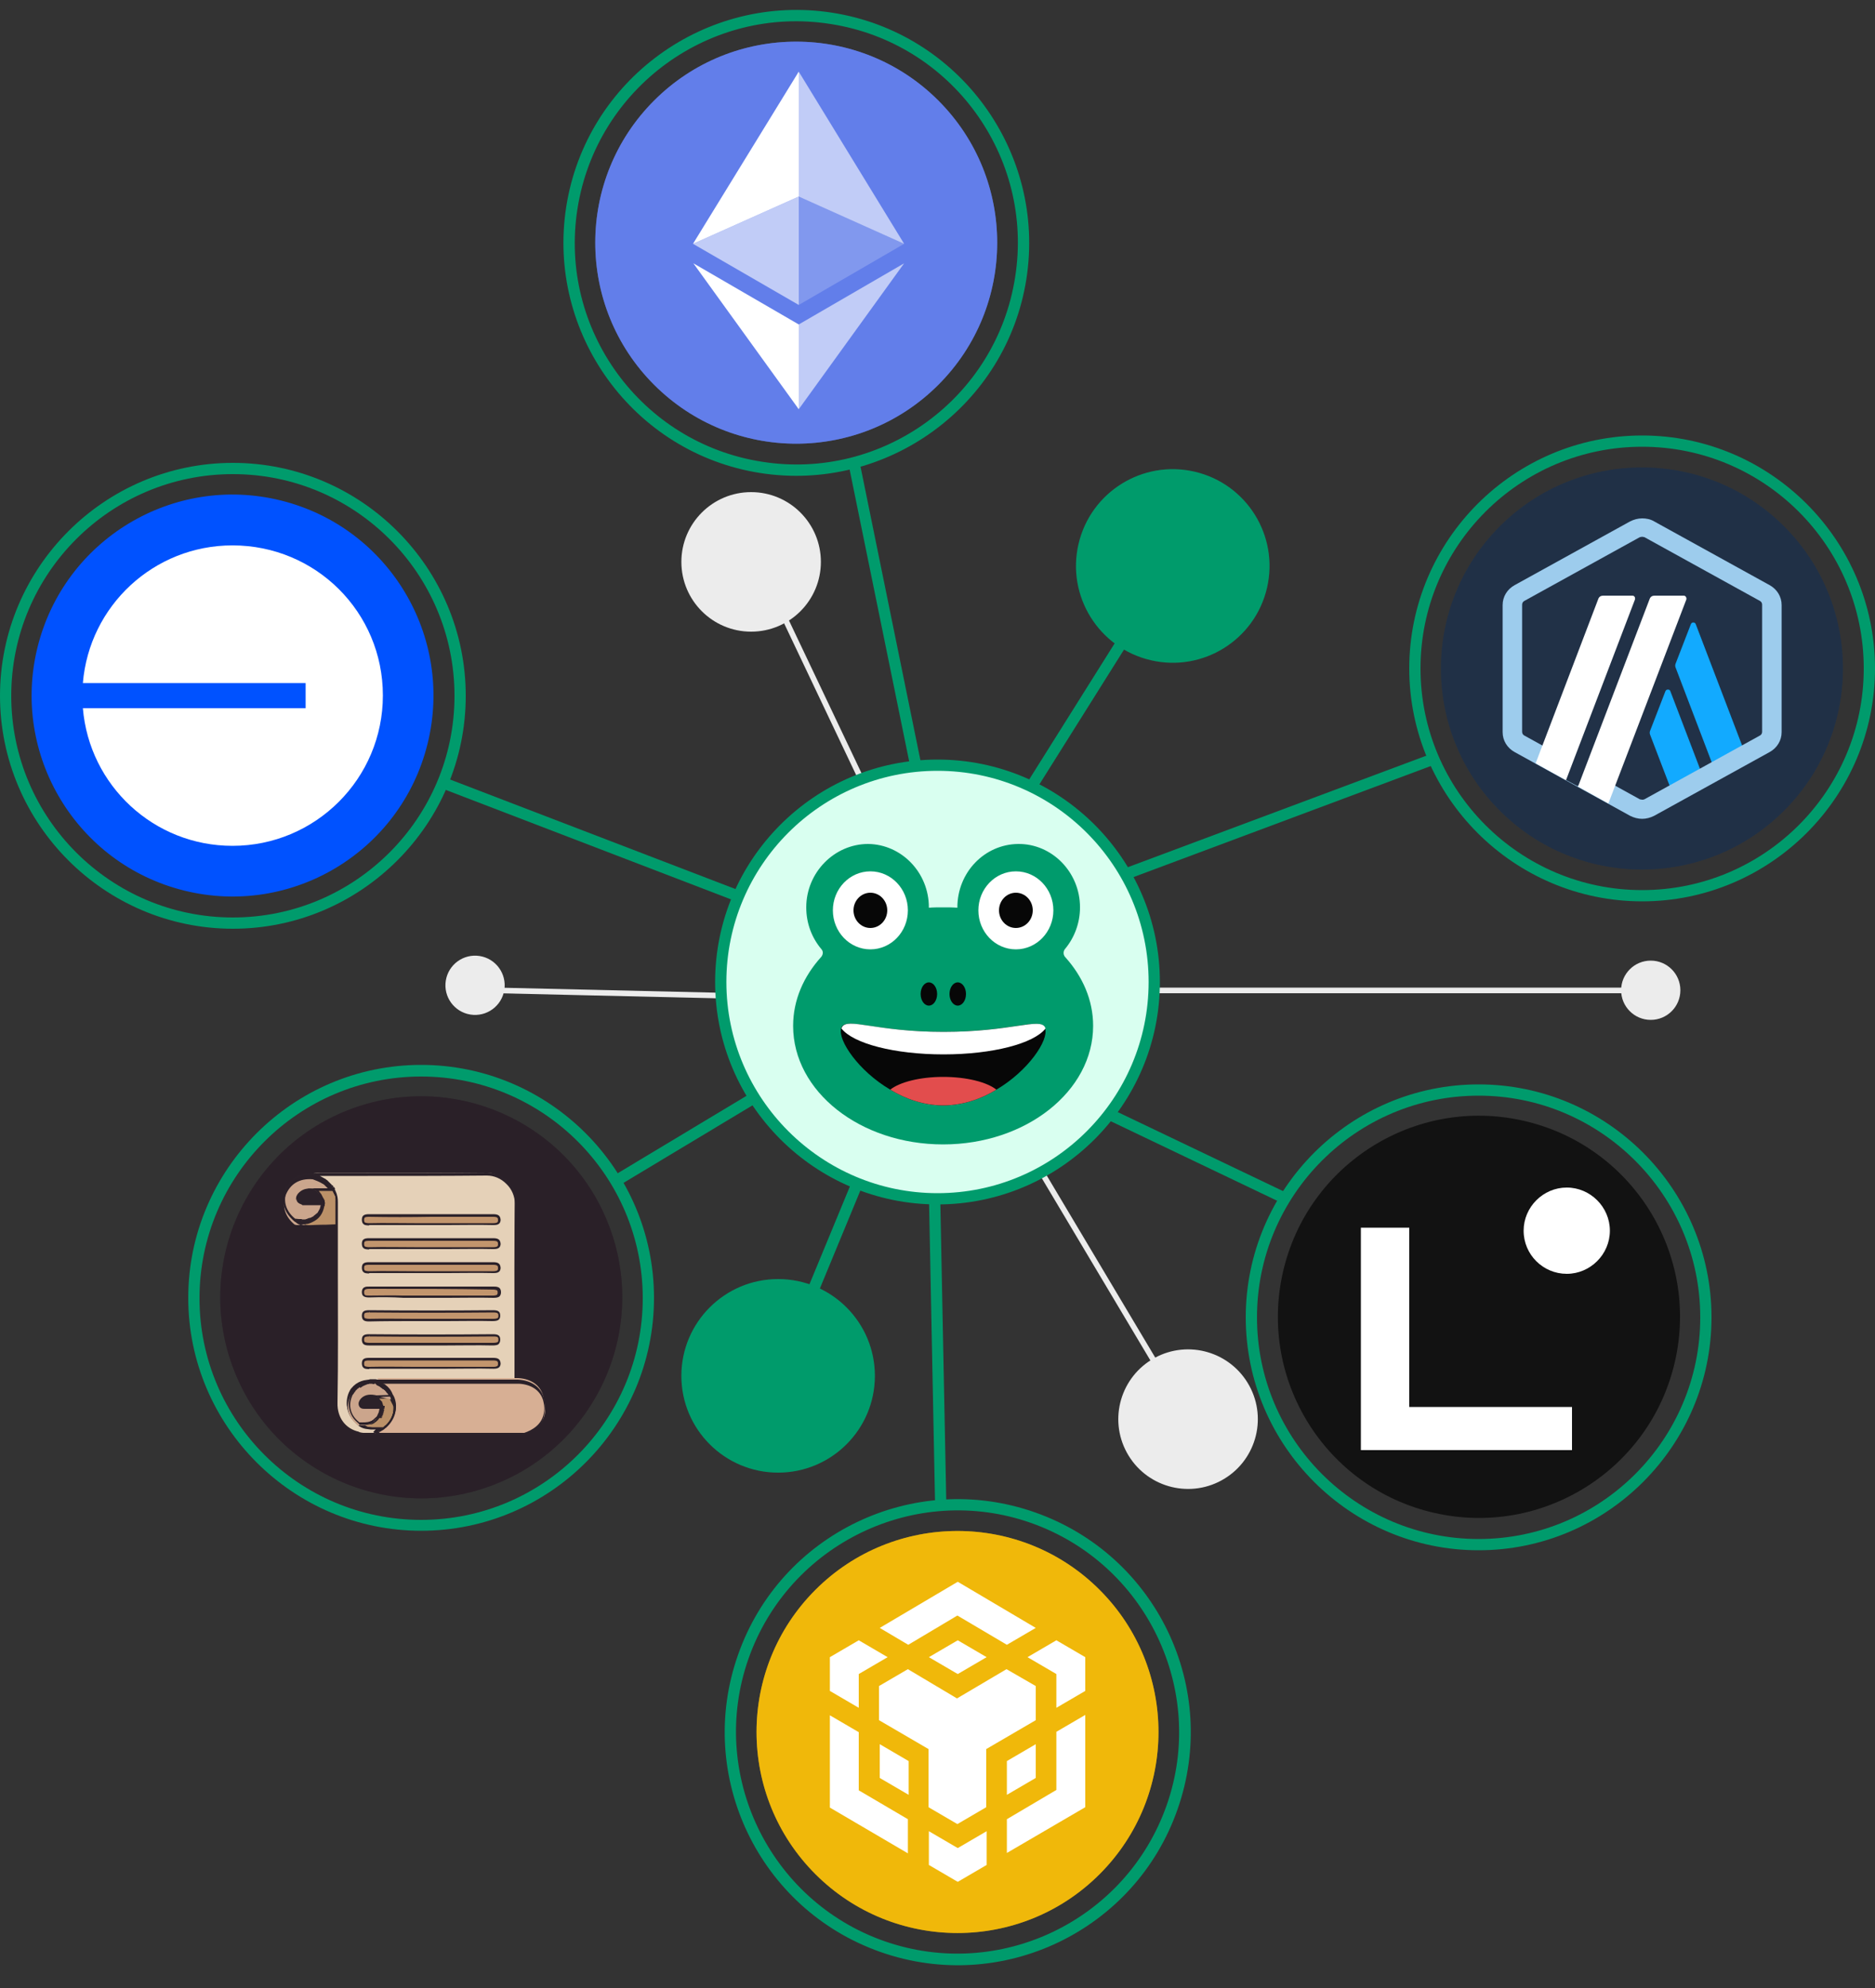 <?xml version="1.0" encoding="utf-8"?>
<!-- Generator: Adobe Illustrator 26.2.1, SVG Export Plug-In . SVG Version: 6.00 Build 0)  -->
<svg version="1.1" id="Layer_1" xmlns="http://www.w3.org/2000/svg" xmlns:xlink="http://www.w3.org/1999/xlink" x="0px" y="0px"
	 width="500px" height="530px" viewBox="0 0 500 530" style="enable-background:new 0 0 500 530;" xml:space="preserve">
<rect x="0" y="0" width="500" height="530" fill="#333333" stroke="none"/>
<style type="text/css">
	.st0{fill:#ECECEC;}
	.st1{fill:#009B6C;}
	.st2{opacity:0.1;fill:#009B6C;}
	.st3{fill:#627EEA;}
	.st4{opacity:0.5;fill:#627EEA;}
	.st5{fill:#F0B90B;}
	.st6{opacity:0.5;fill:#F0B90B;}
	.st7{fill:#D9FFF0;}
	.st8{fill:#0052FF;}
	.st9{fill:#121212;}
	.st10{fill:#213147;}
	.st11{opacity:0.5;fill:#213147;}
	.st12{fill:#2B2129;}
	.st13{opacity:0.5;fill:#2B2129;}
	.st14{fill:#070707;}
	.st15{fill:#FFFFFF;}
	.st16{fill:#E24D4D;}
	.st17{fill-rule:evenodd;clip-rule:evenodd;fill:#FFFFFF;}
	.st18{fill:#CBA68D;}
	.st19{fill:#BB9168;}
	.st20{fill:#E5D1B8;}
	.st21{fill:#CBA58C;}
	.st22{fill:#D7AF94;}
	.st23{fill:#C2956D;}
	.st24{fill:#12AAFF;}
	.st25{fill:#9DCCED;}
	.st26{fill:#FFFFFF;fill-opacity:0.602;}
	.st27{fill:#FFFFFF;fill-opacity:0.2;}
</style>
<g>
	
		<ellipse transform="matrix(0.878 -0.479 0.479 0.878 -142.49 198.034)" class="st0" cx="316.8" cy="378.2" rx="18.6" ry="18.6"/>
	<circle class="st0" cx="200.3" cy="149.8" r="18.6"/>
	
		<ellipse transform="matrix(0.155 -0.988 0.988 0.155 -152.702 347.109)" class="st0" cx="126.7" cy="262.9" rx="7.9" ry="7.9"/>
	<circle class="st0" cx="440.2" cy="264" r="7.9"/>
	
		<rect x="174.2" y="221.1" transform="matrix(2.314789e-02 -1 1 2.314789e-02 -94.017 433.844)" class="st0" width="1.5" height="87.9"/>
	
		<rect x="282.6" y="256.9" transform="matrix(0.859 -0.512 0.512 0.859 -124.927 190.387)" class="st0" width="1.5" height="130.6"/>
	
		<rect x="225.1" y="150" transform="matrix(0.903 -0.429 0.429 0.903 -63.797 116.192)" class="st0" width="1.5" height="99.1"/>
	<rect x="270.9" y="263.3" class="st0" width="169.3" height="1.5"/>
</g>
<g>
	
		<rect x="160.7" y="179.2" transform="matrix(0.358 -0.933 0.933 0.358 -106.506 296.118)" class="st1" width="3" height="92.8"/>
	
		<rect x="160.3" y="299.2" transform="matrix(0.857 -0.515 0.515 0.857 -128.071 139.723)" class="st1" width="54.9" height="3"/>
	
		<rect x="314.8" y="277.5" transform="matrix(0.431 -0.902 0.902 0.431 -97.013 459.812)" class="st1" width="3" height="58.8"/>
	
		<rect x="293.2" y="216.9" transform="matrix(0.937 -0.35 0.35 0.937 -54.961 132.475)" class="st1" width="92.4" height="3"/>
	<rect x="260.2" y="188.8" transform="matrix(0.532 -0.847 0.847 0.532 -26.721 332.258)" class="st1" width="54" height="3"/>
	<g>
		
			<rect x="195.5" y="320.3" transform="matrix(0.382 -0.924 0.924 0.382 -157.759 407.872)" class="st1" width="61" height="3"/>
		<g>
			<circle class="st1" cx="207.5" cy="366.8" r="25.8"/>
			<circle class="st2" cx="207.5" cy="366.8" r="25.8"/>
		</g>
	</g>
	
		<rect x="235.3" y="122.1" transform="matrix(0.98 -0.2 0.2 0.98 -28.835 50.684)" class="st1" width="3" height="92.4"/>
	<path class="st1" d="M273.7,74.4c-5.3,33.8-37.2,57-71,51.7s-57-37.2-51.7-71c5.3-33.8,37.2-57,71-51.7S279,40.6,273.7,74.4z
		 M154,55.6c-5.1,32.2,17,62.5,49.2,67.5c32.2,5.1,62.5-17,67.5-49.2c5.1-32.2-17-62.5-49.2-67.5C189.4,1.3,159.1,23.4,154,55.6z"/>
	<g>
		
			<ellipse transform="matrix(0.707 -0.707 0.707 0.707 16.418 169.12)" class="st3" cx="212.4" cy="64.7" rx="53.6" ry="53.6"/>
		
			<ellipse transform="matrix(0.707 -0.707 0.707 0.707 16.418 169.12)" class="st4" cx="212.4" cy="64.7" rx="53.6" ry="53.6"/>
	</g>
	
		<rect x="248.4" y="309.3" transform="matrix(1 -1.992179e-02 1.992179e-02 1 -7.033 5.05)" class="st1" width="3" height="92.4"/>
	<path class="st1" d="M196.8,441.2c11.3-32.3,46.8-49.4,79.2-38s49.4,46.8,38,79.2c-11.3,32.3-46.8,49.4-79.2,38
		S185.4,473.5,196.8,441.2z M311.1,481.3c10.8-30.7-5.5-64.5-36.2-75.3c-30.7-10.8-64.5,5.5-75.3,36.2
		c-10.8,30.7,5.5,64.5,36.2,75.3C266.6,528.3,300.3,512,311.1,481.3z"/>
	<g>
		
			<ellipse transform="matrix(0.707 -0.707 0.707 0.707 -251.724 315.826)" class="st5" cx="255.4" cy="461.8" rx="53.6" ry="53.6"/>
		
			<ellipse transform="matrix(0.707 -0.707 0.707 0.707 -251.724 315.826)" class="st6" cx="255.4" cy="461.8" rx="53.6" ry="53.6"/>
	</g>
	<g>
		<circle class="st7" cx="250" cy="261.8" r="57.8"/>
		<path class="st1" d="M250,321.1c-32.7,0-59.3-26.6-59.3-59.3s26.6-59.3,59.3-59.3c32.7,0,59.3,26.6,59.3,59.3
			S282.7,321.1,250,321.1z M250,205.5c-31.1,0-56.3,25.3-56.3,56.3s25.3,56.3,56.3,56.3c31.1,0,56.3-25.3,56.3-56.3
			S281.1,205.5,250,205.5z"/>
	</g>
	
		<ellipse transform="matrix(0.241 -0.97 0.97 0.241 -132.891 200.962)" class="st8" cx="62.1" cy="185.5" rx="53.6" ry="53.6"/>
	<path class="st1" d="M62.1,247.6C27.9,247.6,0,219.7,0,185.5s27.9-62.1,62.1-62.1c34.2,0,62.1,27.9,62.1,62.1
		S96.3,247.6,62.1,247.6z M62.1,126.4C29.5,126.4,3,152.9,3,185.5c0,32.6,26.5,59.1,59.1,59.1c32.6,0,59.1-26.5,59.1-59.1
		C121.2,152.9,94.7,126.4,62.1,126.4z"/>
	<path class="st1" d="M437.9,240.3c-34.2,0-62.1-27.9-62.1-62.1s27.9-62.1,62.1-62.1c34.2,0,62.1,27.9,62.1,62.1
		S472.1,240.3,437.9,240.3z M437.9,119.1c-32.6,0-59.1,26.5-59.1,59.1c0,32.6,26.5,59.1,59.1,59.1s59.1-26.5,59.1-59.1
		C497,145.6,470.5,119.1,437.9,119.1z"/>
	<path class="st1" d="M394.3,413.3c-34.2,0-62.1-27.9-62.1-62.1c0-34.2,27.9-62.1,62.1-62.1s62.1,27.9,62.1,62.1
		C456.4,385.4,428.5,413.3,394.3,413.3z M394.3,292.1c-32.6,0-59.1,26.5-59.1,59.1s26.5,59.1,59.1,59.1s59.1-26.5,59.1-59.1
		S426.8,292.1,394.3,292.1z"/>
	<path class="st1" d="M112.3,408.1c-34.2,0-62.1-27.9-62.1-62.1c0-34.2,27.9-62.1,62.1-62.1c34.2,0,62.1,27.9,62.1,62.1
		C174.4,380.3,146.5,408.1,112.3,408.1z M112.3,287c-32.6,0-59.1,26.5-59.1,59.1c0,32.6,26.5,59.1,59.1,59.1
		c32.6,0,59.1-26.5,59.1-59.1C171.4,313.5,144.9,287,112.3,287z"/>
	
		<ellipse transform="matrix(0.223 -0.975 0.975 0.223 -35.963 657.192)" class="st9" cx="394.3" cy="351.2" rx="53.6" ry="53.6"/>
	<g>
		
			<ellipse transform="matrix(0.707 -0.707 0.707 0.707 2.268 361.83)" class="st10" cx="437.9" cy="178.2" rx="53.6" ry="53.6"/>
		
			<ellipse transform="matrix(0.707 -0.707 0.707 0.707 2.268 361.83)" class="st11" cx="437.9" cy="178.2" rx="53.6" ry="53.6"/>
	</g>
	<g>
		
			<ellipse transform="matrix(0.93 -0.367 0.367 0.93 -119.085 65.298)" class="st12" cx="112.3" cy="346" rx="53.6" ry="53.6"/>
		
			<ellipse transform="matrix(0.93 -0.367 0.367 0.93 -119.085 65.298)" class="st13" cx="112.3" cy="346" rx="53.6" ry="53.6"/>
	</g>
	<g>
		
			<ellipse transform="matrix(0.227 -0.974 0.974 0.227 94.896 421.127)" class="st1" cx="312.6" cy="150.8" rx="25.8" ry="25.8"/>
		
			<ellipse transform="matrix(0.227 -0.974 0.974 0.227 94.896 421.127)" class="st2" cx="312.6" cy="150.8" rx="25.8" ry="25.8"/>
	</g>
</g>
<g>
	<path class="st1" d="M291.5,273.5c0,17.4-17.9,31.6-40,31.6c-22.1,0-40-14.1-40-31.6c0-6.9,2.8-13.2,7.5-18.4
		c0.5-0.6,0.6-1.5,0-2.1c-2.5-3-4-6.8-4-11.1c0-9.3,7.5-16.9,16.5-16.9c8.9,0.1,16.2,7.6,16.2,16.9c0,0,0,0.1,0,0.1
		c1.2-0.1,2.5-0.1,3.8-0.1c1.3,0,2.5,0,3.8,0.1c0,0,0-0.1,0-0.1c0-9.3,7.2-16.8,16.2-16.9c9-0.1,16.5,7.5,16.5,16.9
		c0,4.2-1.5,8.1-4,11.1c-0.5,0.6-0.5,1.5,0,2.1C288.7,260.3,291.5,266.6,291.5,273.5z"/>
	<path class="st14" d="M265.7,290.5c-4.1,2.5-9,4.2-14.2,4.2c-5.1,0-10-1.7-14.1-4.2c-8.5-5-14-13.2-13.1-16.3
		c0-0.1,0.1-0.2,0.1-0.3c1.4-2.8,8.9,1.2,27.1,1.2c18.2,0,25.7-3.9,27.1-1.2c0,0.1,0.1,0.2,0.1,0.3
		C279.7,277.3,274.2,285.5,265.7,290.5z"/>
	<ellipse class="st15" cx="232.1" cy="242.7" rx="10" ry="10.4"/>
	<ellipse class="st15" cx="270.9" cy="242.7" rx="10" ry="10.4"/>
	<ellipse class="st14" cx="247.7" cy="265" rx="2.2" ry="3.1"/>
	<ellipse class="st14" cx="255.4" cy="265" rx="2.2" ry="3.1"/>
	<path class="st16" d="M265.7,290.5c-4.1,2.5-9,4.2-14.2,4.2c-5.1,0-10-1.7-14.1-4.2c2.5-2,7.9-3.4,14.1-3.4
		C257.8,287.1,263.2,288.5,265.7,290.5z"/>
	<path class="st15" d="M278.8,274.2c-3.1,4-14.1,6.9-27.2,6.9c-13.1,0-24.1-2.9-27.2-6.9c0-0.1,0.1-0.2,0.1-0.3
		c1.4-2.8,8.9,1.2,27.1,1.2c18.2,0,25.7-3.9,27.1-1.2C278.7,274,278.7,274.1,278.8,274.2z"/>
	<ellipse class="st14" cx="232.1" cy="242.7" rx="4.5" ry="4.7"/>
	<ellipse class="st14" cx="270.9" cy="242.7" rx="4.5" ry="4.7"/>
</g>
<path class="st17" d="M62,225.5c22.1,0,40.1-17.9,40.1-40.1S84.2,145.4,62,145.4c-21,0-38.2,16.1-39.9,36.7h59.4v6.7H22.1
	C23.8,209.4,41,225.5,62,225.5z"/>
<g id="logoMark_00000034081593653380181850000008909024520088982675_">
	<a xlink:href="31.6811764705882" >
		<path id="logoMark__x3C_PathItem_x3E__00000039129455286795884960000003886904124401193860_" class="st18" d="M83.5,317.3
			c-1.1-0.1-2.3-0.1-3.3,0.7c-0.5,0.4-1.1,1.1-0.9,1.9c0,0.1,0.1,0.2,0.1,0.3c0,0,0,0.1,0.1,0.1c0.1,0.1,0.1,0.1,0.1,0.2l0.1,0.1
			c0.1,0.1,0.1,0.1,0.1,0.1l0.1,0.1c0.1,0.1,0.1,0.1,0.2,0.1c0,0,0.1,0,0.1,0.1c0.1,0,0.1,0.1,0.2,0.1s0.1,0,0.1,0.1
			c0.1,0,0.1,0.1,0.2,0.1s0.1,0,0.1,0c0.1,0,0.1,0,0.2,0c0.1,0,0.1,0,0.2,0s0.1,0,0.2,0c0.1,0,0.1,0,0.1,0c1.2,0,2.4,0,3.5,0
			c0.3,0,0.7,0,1,0c0.1,0,0.2,0,0.3,0c0,0.1,0,0.1,0,0.2c0,0.1,0,0.2-0.1,0.2c0,0.1-0.1,0.2-0.1,0.2c0,0.1,0,0.1-0.1,0.2
			c0,0.1-0.1,0.1-0.1,0.2c0,0.1-0.1,0.1-0.1,0.2c0,0.1-0.1,0.1-0.1,0.2c0,0.1-0.1,0.1-0.1,0.2c0,0.1-0.1,0.1-0.1,0.2
			c0,0.1-0.1,0.1-0.1,0.2c0,0.1-0.1,0.1-0.1,0.2c0,0.1-0.1,0.1-0.1,0.2c-0.1,0.1-0.1,0.1-0.1,0.2c-0.1,0.1-0.1,0.1-0.1,0.2
			c-0.1,0.1-0.1,0.1-0.1,0.2c-0.1,0.1-0.1,0.1-0.1,0.1c-0.1,0.1-0.1,0.1-0.1,0.2c-0.1,0.1-0.1,0.1-0.1,0.1c-0.1,0.1-0.1,0.1-0.1,0.1
			c-0.1,0.1-0.1,0.1-0.1,0.1c-0.1,0.1-0.1,0.1-0.2,0.1s-0.1,0.1-0.1,0.1c-0.1,0.1-0.1,0.1-0.2,0.1c-0.1,0.1-0.1,0.1-0.1,0.1
			c-0.1,0.1-0.1,0.1-0.2,0.1c-0.1,0-0.1,0.1-0.1,0.1c-0.1,0.1-0.1,0.1-0.2,0.1c-0.1,0-0.1,0.1-0.1,0.1c-0.1,0.1-0.2,0.1-0.2,0.1
			c-0.1,0-0.1,0.1-0.1,0.1c-0.1,0.1-0.2,0.1-0.3,0.1c-0.2,0.1-0.3,0.1-0.5,0.2c-0.1,0-0.1,0-0.2,0.1c-0.1,0-0.2,0.1-0.3,0.1
			c-0.1,0-0.2,0-0.2,0.1c-0.1,0-0.2,0-0.3,0.1c-0.1,0-0.2,0-0.3,0c-0.1,0-0.2,0-0.2,0c-0.1,0-0.2,0-0.3,0c-0.1,0-0.1,0-0.2,0
			s-0.2,0-0.3,0c-0.1,0-0.1,0-0.2,0c-0.1,0-0.2,0-0.3,0c-0.1,0-0.1,0-0.2,0c-0.1,0-0.2,0-0.3-0.1c-0.1,0-0.1,0-0.2,0
			c-2.6-2.1-3.5-5-2.4-7.9c1.2-3,3.7-4.5,7.2-4.2c0.8,0.3,1.6,0.6,2.3,1l0,0c0.1,0.1,0.3,0.2,0.4,0.2l0,0c0.1,0.1,0.2,0.2,0.3,0.2
			l0,0c0.1,0.1,0.2,0.2,0.3,0.3l0,0c0.1,0.1,0.2,0.2,0.3,0.3l0,0c0.1,0.1,0.2,0.2,0.3,0.3c0,0,0,0,0.1,0.1c0.1,0.1,0.2,0.2,0.3,0.3
			l0.1,0.1c0.1,0.1,0.2,0.2,0.2,0.3c0,0.1,0.1,0.1,0.1,0.1c0.1,0.1,0.1,0.2,0.2,0.3c0.1,0.1,0.1,0.1,0.1,0.2
			c0.1,0.1,0.1,0.2,0.1,0.2c0.1,0.1,0.1,0.2,0.1,0.3c0,0.1,0.1,0.1,0.1,0.1h-4.8C83.9,317.3,83.7,317.3,83.5,317.3"/>
	</a>
	<path id="logoMark__x3C_CompoundPathItem_x3E__00000000905623766117902880000011324718797664112298_" class="st12" d="M80.7,325.8
		c-0.1,0-0.1,0-0.1,0h-0.1h-0.1h-0.1c-0.1,0-0.2,0-0.3,0l-1.4-0.1l-0.1-0.1c-2.7-2.2-3.7-5.3-2.5-8.3c1.2-3.2,3.9-4.7,7.6-4.5h0.1
		c1,0.3,1.7,0.6,2.4,1c0.1,0.1,0.3,0.2,0.4,0.2c0.1,0.1,0.3,0.2,0.4,0.3s0.2,0.2,0.4,0.3c0.1,0.1,0.2,0.2,0.3,0.3
		c0.1,0.1,0.2,0.2,0.3,0.3c0.1,0.1,0.2,0.2,0.3,0.3l0.1,0.1c0.1,0.1,0.2,0.2,0.2,0.3l0.1,0.1c0.1,0.1,0.2,0.2,0.2,0.3
		c0.1,0.1,0.1,0.1,0.1,0.2l-0.3,0.2l0.3-0.2c0.1,0.1,0.1,0.1,0.1,0.2s0.1,0.2,0.2,0.3l0.2,0.5h-5.3c-0.2,0-0.4,0-0.6,0l0,0
		c-1.1-0.1-2.2-0.1-3.1,0.6c-0.7,0.6-0.9,1.1-0.8,1.6c0,0.1,0.1,0.1,0.1,0.2c0.1,0.1,0.1,0.1,0.1,0.2c0.1,0.1,0.1,0.1,0.1,0.1
		c0.1,0.1,0.1,0.1,0.2,0.1l0.1,0.1c0.1,0,0.1,0.1,0.1,0.1v0.3l0.1-0.3c0.1,0,0.1,0.1,0.2,0.1h0.1c0.1,0,0.1,0,0.2,0H81H81
		c1.2,0,2.5,0,3.6,0h1.7l-0.1,0.5l-0.3,0.1l0.3,0.1l-0.1,0.3l-0.3,0.1l0.3,0.1l-0.1,0.3h-0.3l0.3,0.1l-0.1,0.3h-0.3l0.3,0.1
		l-0.1,0.3l-0.3-0.1l0.3,0.1l-0.2,0.3l-0.3-0.1l0.3,0.2l-0.1,0.1c0,0.1-0.1,0.1-0.1,0.1l-0.3-0.1l0.3,0.2l-0.1,0.2
		c0,0.1-0.1,0.1-0.1,0.1l-0.3-0.1l0.3,0.2l-0.1,0.1c-0.1,0.1-0.1,0.1-0.1,0.1l-0.3-0.1l0.3,0.2l-0.1,0.1c-0.1,0.1-0.1,0.1-0.1,0.1
		l-0.3-0.2l0.2,0.2l-0.1,0.1c-0.1,0.1-0.1,0.1-0.1,0.1l-0.2-0.2l0.2,0.2l-0.1,0.1c-0.1,0-0.1,0.1-0.1,0.1l-0.3-0.2l0.2,0.3l-0.1,0.1
		c-0.1,0.1-0.1,0.1-0.1,0.1l-0.3-0.2l0.2,0.3l-0.1,0.1c-0.1,0.1-0.1,0.1-0.2,0.1l-0.2-0.2l0.2,0.3l-0.1,0.1
		c-0.1,0.1-0.1,0.1-0.2,0.1l-0.2-0.3l0.2,0.3l-0.1,0.1c-0.1,0.1-0.2,0.1-0.4,0.2c-0.2,0.1-0.3,0.1-0.5,0.2h-0.1l-0.1-0.3v0.3
		c-0.1,0-0.2,0.1-0.3,0.1c-0.1,0-0.1,0-0.2,0h-0.2c-0.1,0-0.1,0-0.2,0c-0.1,0-0.2,0-0.2,0L80.7,325.8
		C80.7,325.8,80.7,325.8,80.7,325.8z M80.5,325.1L80.5,325.1c0.1,0,0.2,0,0.3,0H81c0.1,0,0.1,0,0.2,0s0.1,0,0.2,0l0.3-0.1
		c0.1,0,0.2-0.1,0.3-0.1l0.2-0.1c0.2-0.1,0.3-0.1,0.5-0.1c0.1-0.1,0.2-0.1,0.3-0.1l0.1-0.1c0.1-0.1,0.2-0.1,0.2-0.1l0.2-0.1
		c0.1,0,0.1-0.1,0.1-0.1l1.1-0.9l0.6-1.1l0.3-1.2h-1c-1.1,0-2.4,0-3.5,0h-0.1c-0.1,0-0.1,0-0.1,0l-0.1-0.4v0.3c-0.1,0-0.1,0-0.1,0
		c-0.1,0-0.2,0-0.2-0.1c-0.1,0-0.1,0-0.2,0c-0.1,0-0.2-0.1-0.2-0.1s-0.1,0-0.1-0.1c-0.1,0-0.1-0.1-0.2-0.1c-0.1,0-0.1-0.1-0.1-0.1
		c0,0-0.1,0-0.1-0.1c-0.1-0.1-0.1-0.1-0.1-0.1c-0.1-0.1-0.1-0.1-0.2-0.2c-0.1-0.1-0.1-0.1-0.1-0.1c-0.1-0.1-0.1-0.1-0.1-0.2
		c0-0.1-0.1-0.1-0.1-0.1C79,320.2,79,320,79,320c-0.3-1.1,0.6-2,1-2.3c1.1-0.9,2.4-0.9,3.5-0.8v0.3v-0.3l0,0c0.2,0,0.4,0,0.5,0h4.3
		c0-0.1-0.1-0.1-0.1-0.1l-0.1-0.2c-0.1-0.1-0.1-0.2-0.2-0.2l-0.1-0.1c-0.1-0.1-0.1-0.2-0.2-0.3l0.2-0.3l-0.3,0.2
		c-0.1-0.1-0.2-0.2-0.2-0.3c-0.1-0.1-0.2-0.2-0.3-0.3c-0.1-0.1-0.2-0.2-0.3-0.3c-0.1-0.1-0.2-0.2-0.3-0.3c-0.1-0.1-0.2-0.2-0.3-0.2
		c-0.1-0.1-0.2-0.2-0.4-0.2c-0.6-0.3-1.3-0.6-2.3-1c-3.4-0.2-5.8,1.2-6.9,4.1c-1.1,2.7-0.3,5.5,2.2,7.5l1,0.1c0.2,0,0.2,0,0.3,0h0.1
		H80.5z"/>
	<a xlink:href="85.5286274509804" >
		<path id="logoMark__x3C_PathItem_x3E__00000152944038477092415880000017230330216349235106_" class="st12" d="M84.2,317.6
			c0.1,0,0.1,0.1,0.1,0.1s0.1,0.1,0.1,0.1c0.1,0,0.1,0.1,0.1,0.1c0.1,0,0.1,0.1,0.1,0.1s0.1,0.1,0.1,0.1c0.1,0.1,0.1,0.1,0.1,0.1
			l0,0c0.3,0.3,0.5,0.6,0.8,0.9l0,0c0.1,0.1,0.1,0.2,0.1,0.2l0,0c0.1,0.1,0.1,0.2,0.1,0.2l0,0c0.1,0.1,0.1,0.2,0.1,0.2l0,0
			c0,0.1,0.1,0.2,0.1,0.2c0,0,0,0,0,0.1c0,0.1,0.1,0.2,0.1,0.2v0.1c0,0.1,0,0.1,0,0.2c0,0.1,0,0.1,0,0.1c0,0.1,0,0.1,0,0.2
			c0,0.1,0,0.1,0,0.1c-0.5,0-0.9,0-1.4,0c-0.3,0-0.6,0-1,0c-0.9,0-1.7,0-2.6,0c-0.9,0-1.4-0.3-1.7-0.9c-0.2-0.8,0.4-1.3,0.9-1.8
			c0.1-0.1,0.2-0.1,0.2-0.2l0.1-0.1c0.1-0.1,0.2-0.1,0.2-0.1l0,0c0.1-0.1,0.2-0.1,0.3-0.1H81c0.1-0.1,0.2-0.1,0.2-0.1c0,0,0,0,0.1,0
			c0.1,0,0.2-0.1,0.3-0.1h0.1c0.1,0,0.2,0,0.2-0.1h0.1c0.1,0,0.2,0,0.3,0h0.1c0.1,0,0.2,0,0.2,0h0.1c0.2,0,0.3,0,0.4,0l0,0
			c0.2,0,0.3,0,0.4,0c0.2,0,0.4,0,0.5,0c0.1,0,0.1,0.1,0.1,0.1C84.2,317.5,84.2,317.5,84.2,317.6z"/>
	</a>
	<path id="logoMark__x3C_CompoundPathItem_x3E__00000002343129560675547990000018369057538875220104_" class="st12" d="M81,321.1
		c-1,0-1.7-0.4-1.9-1.1c-0.3-1.1,0.6-1.8,1-2.1c0.1-0.1,0.2-0.2,0.3-0.2l0.1-0.1c0.1-0.1,0.2-0.1,0.3-0.2c0.1-0.1,0.2-0.1,0.3-0.1
		l0.1-0.1c0.1-0.1,0.2-0.1,0.3-0.1c0.1-0.1,0.2-0.1,0.3-0.1h0.1c0.1,0,0.2,0,0.3-0.1c0.2,0,0.2,0,0.3,0h0.1c0.1,0,0.2,0,0.3,0
		c0.2,0,0.3,0,0.5,0h0.4c0.2,0,0.4,0,0.5,0h0.1l0.2,0.1l-0.2,0.3l0.2-0.3l0.2,0.1l-0.2,0.3l0.2-0.3l0.2,0.1l-0.2,0.3l0.2-0.3
		l0.1,0.1l-0.2,0.3l0.2-0.2l0.1,0.1c0.3,0.3,0.6,0.6,0.8,1c0.1,0.1,0.1,0.2,0.1,0.2c0.1,0.1,0.1,0.2,0.1,0.3
		c0.1,0.1,0.1,0.2,0.1,0.3s0.1,0.2,0.1,0.3c0.1,0.1,0.1,0.2,0.1,0.3c0,0.1,0.1,0.2,0.1,0.3v0.1c0,0.1,0,0.1,0,0.2v0.1v0.3h-2.7
		c-0.9,0-1.7,0-2.6,0C81,321.1,81,321.1,81,321.1z M81.6,317.4l0.1,0.3c-0.1,0-0.2,0.1-0.2,0.1c-0.1,0.1-0.2,0.1-0.2,0.1
		c-0.2,0.1-0.2,0.1-0.3,0.1c-0.1,0.1-0.2,0.1-0.2,0.1l-0.1,0.1c-0.1,0.1-0.2,0.1-0.2,0.2c-0.6,0.5-0.9,1-0.8,1.4
		c0.1,0.3,0.3,0.7,1.3,0.7c0.9,0,1.7,0,2.6,0h2.3l0.1-0.1l-0.3,0.1c0-0.1,0-0.1,0-0.2c0-0.1-0.1-0.2-0.1-0.2c0-0.1-0.1-0.2-0.1-0.2
		c-0.1-0.1-0.1-0.2-0.1-0.2c-0.1-0.1-0.1-0.2-0.1-0.2c-0.1-0.1-0.1-0.2-0.1-0.2c-0.2-0.3-0.4-0.6-0.7-0.9l-0.6-0.5
		c-0.2,0-0.3,0-0.5,0H83c-0.2,0-0.3,0-0.4,0c-0.1,0-0.2,0-0.3,0l-0.1-0.3v0.3c-0.1,0-0.2,0-0.3,0c-0.1,0-0.2,0-0.3,0.1L81.6,317.4z"
		/>
	<a xlink:href="40.0454901960784" >
		<path id="logoMark__x3C_PathItem_x3E__00000022522718218699509120000001668317809071113130_" class="st19" d="M87,326.8
			c-1.9,0.1-3.9,0.1-5.7-0.3c-0.8-0.2-1.6-0.4-2.3-1c0.1,0,0.1,0,0.1,0c0.1,0,0.2,0,0.3,0c0.1,0,0.1,0,0.2,0c0.1,0,0.2,0,0.3,0
			c0.1,0,0.1,0,0.2,0c0.1,0,0.2,0,0.3,0c0.1,0,0.1,0,0.2,0h0.1c0.1,0,0.1,0,0.1,0c0.1,0,0.2,0,0.3,0c0.1,0,0.1,0,0.2,0
			c0.1,0,0.2,0,0.3-0.1c0.1,0,0.1,0,0.2,0s0.2-0.1,0.4-0.1c0.1,0,0.1,0,0.2-0.1c0.2-0.1,0.4-0.1,0.5-0.2c0.1-0.1,0.3-0.1,0.4-0.1
			c1.7-0.7,2.7-2.1,3-4.3l0,0v-0.1v-0.1l0,0c0-0.1,0-0.2,0-0.2c0-0.1,0-0.1,0-0.1c0-0.1,0-0.1,0-0.2c0-0.1,0-0.1,0-0.1
			c0-0.1,0-0.1-0.1-0.2c0-0.1,0-0.1-0.1-0.1c0-0.1,0-0.1-0.1-0.2c0-0.1,0-0.1-0.1-0.1c0-0.1-0.1-0.1-0.1-0.2c0-0.1-0.1-0.1-0.1-0.1
			c0-0.1-0.1-0.1-0.1-0.1c0-0.1-0.1-0.1-0.1-0.1c0-0.1-0.1-0.1-0.1-0.1c0-0.1-0.1-0.1-0.1-0.1c0-0.1-0.1-0.1-0.1-0.1
			c0-0.1-0.1-0.1-0.1-0.1c0-0.1-0.1-0.1-0.1-0.1c0-0.1-0.1-0.1-0.1-0.1c-0.1-0.1-0.1-0.1-0.1-0.1c0-0.1-0.1-0.1-0.1-0.1
			c-0.1-0.1-0.1-0.1-0.1-0.1c0-0.1-0.1-0.1-0.1-0.1c-0.1-0.1-0.1-0.1-0.1-0.1c-0.1-0.1-0.1-0.1-0.1-0.1c-0.1-0.1-0.1-0.1-0.1-0.1
			c-0.1,0-0.1-0.1-0.1-0.1c-0.1-0.1-0.1-0.1-0.1-0.1c-0.1,0-0.1-0.1-0.1-0.1c-0.1-0.1-0.1-0.1-0.1-0.1c-0.1,0-0.1-0.1-0.1-0.1l0,0
			h4.7c0.1,0.1,0.1,0.1,0.1,0.2c0.1,0.1,0.1,0.1,0.1,0.2c0.1,0.1,0.1,0.2,0.1,0.2c0.1,0.1,0.1,0.1,0.1,0.2c0.1,0.1,0.1,0.2,0.1,0.2
			c0,0.1,0.1,0.1,0.1,0.2c0,0.1,0.1,0.2,0.1,0.2c0,0.1,0.1,0.1,0.1,0.2c0,0.1,0.1,0.2,0.1,0.2c0,0.1,0,0.1,0.1,0.2
			c0,0.1,0,0.2,0.1,0.2c0,0.1,0,0.1,0,0.2c0,0.1,0,0.2,0,0.3c0,0.1,0,0.1,0,0.1c0,0.1,0,0.3,0,0.4c0,1.5,0,3.1,0,4.6
			c0,0.6,0,1.2,0,1.8C88.8,326.8,87.9,326.8,87,326.8z"/>
	</a>
	<path id="logoMark__x3C_CompoundPathItem_x3E__00000169520095221127301800000009031435907106096319_" class="st12" d="M85.1,327.2
		c-1.3,0-2.6-0.1-3.9-0.3c-0.8-0.2-1.7-0.4-2.4-1.1l-0.7-0.6l1,0.1l0.1,0.2v-0.1v-0.2l1.3,0.1l0.1,0.3v-0.3h0.1c0.1,0,0.2,0,0.3,0
		h0.2c0.1,0,0.2,0,0.3-0.1h0.2c0.1,0,0.2-0.1,0.3-0.1l0.2-0.1c0.2-0.1,0.3-0.1,0.5-0.2c0.1-0.1,0.2-0.1,0.3-0.1c1.6-0.6,2.5-2,2.8-4
		v-0.1v-0.1c0-0.1,0-0.2,0-0.2l0.3-0.1h-0.3c0-0.1,0-0.1,0-0.2l-0.2-0.8l-0.5-0.8l-1-1l-0.6-0.6h0.9h4.8l0.1,0.2
		c0.1,0.1,0.1,0.1,0.1,0.2l0.1,0.1c0.1,0.1,0.1,0.1,0.1,0.1c0.1,0.1,0.1,0.1,0.1,0.2l0.1,0.1c0,0.1,0.1,0.1,0.1,0.2
		c0,0.1,0.1,0.1,0.1,0.2l0.1,0.1c0,0.1,0.1,0.1,0.1,0.1c0,0.1,0.1,0.1,0.1,0.2l0.1,0.1c0,0.1,0,0.1,0.1,0.1c0,0.1,0,0.1,0.1,0.2
		l0.1,0.2c0,0.1,0,0.2,0,0.2l-0.3,0.2l0.3-0.1v0.1c0,0.1,0,0.2,0,0.3v0.1c0,0.1,0,0.3,0,0.4c0,1.5,0,3.1,0,4.5v2.1h-0.3
		c-0.9,0-1.8,0-2.7,0l0,0v-0.3v0.3C86.4,327.1,85.7,327.2,85.1,327.2z M87,326.5v0.3V326.5c0.8,0,1.6-0.1,2.5-0.1v-1.5
		c0-1.5,0-3.1,0-4.6c0-0.1,0-0.2,0-0.4l0.3-0.1h-0.3c0-0.1,0-0.2,0-0.3v-0.2c0-0.1,0-0.2,0-0.2l-0.1-0.2c0-0.1,0-0.2-0.1-0.2
		l-0.1-0.2c0-0.1-0.1-0.2-0.1-0.2l-0.1-0.2c-0.1-0.1-0.1-0.2-0.1-0.2c0-0.1-0.1-0.1-0.1-0.1L89,318c-0.1-0.1-0.1-0.2-0.1-0.2
		c0-0.1-0.1-0.1-0.1-0.1l-0.1-0.1c0,0,0,0,0-0.1h-3.7l0.7,0.9l0.4,0.8c0,0.1,0.1,0.1,0.1,0.2l0.1,0.1c0,0.1,0,0.1,0.1,0.2l0.1,0.2
		c0,0.1,0,0.1,0.1,0.2v0.2c0,0.1,0,0.1,0,0.2v0.1h0.1l-0.1,0.5v0.1v0.3h-0.1c-0.4,2.1-1.4,3.5-3.2,4.3c-0.1,0.1-0.3,0.1-0.4,0.2
		c-0.2,0.1-0.4,0.1-0.5,0.2h-0.1c-0.2,0.1-0.3,0.1-0.4,0.1h-0.2c-0.1,0-0.2,0.1-0.4,0.1H81c-0.1,0-0.2,0-0.4,0h-0.1h-0.2
		c0.3,0.1,0.6,0.2,1,0.3C83.2,326.6,85.1,326.5,87,326.5z"/>
	<a xlink:href="16.8117647058824" >
		<path id="logoMark__x3C_PathItem_x3E__00000102531534774305721800000001678618270636708010_" class="st20" d="M100.2,382.1
			c0,0.1-0.1,0.1-0.1,0.1c0,0.1-0.1,0.1-0.1,0.1h-3c-0.4,0-0.8-0.1-1.2-0.2l-0.1-0.1c-3.7-0.9-6-4-6-8.1c0.1-11.4,0.1-23,0.1-34.2
			c0-4.2,0-8.5,0-12.8l0,0V327c0-0.6,0-1.2,0-1.9c0-1.5,0-3,0-4.6c0-0.9-0.1-1.9-0.6-2.7c-0.1-0.1-0.2-0.3-0.2-0.4
			c-0.1-0.2-0.1-0.3-0.2-0.4c0-0.1-0.1-0.1-0.1-0.2c-0.1-0.1-0.1-0.2-0.2-0.3c-0.1-0.1-0.1-0.1-0.1-0.2c-0.1-0.1-0.1-0.2-0.2-0.2
			c-0.1-0.1-0.1-0.1-0.1-0.2c-0.1-0.1-0.1-0.2-0.2-0.2c-0.1-0.1-0.1-0.1-0.1-0.2c-0.1-0.1-0.1-0.1-0.2-0.2c-0.1-0.1-0.1-0.1-0.1-0.2
			c-0.1-0.1-0.1-0.1-0.2-0.2c-0.1-0.1-0.1-0.1-0.2-0.1c-0.1-0.1-0.1-0.1-0.2-0.2c-0.1-0.1-0.1-0.1-0.2-0.1c-0.1-0.1-0.1-0.1-0.2-0.2
			c-0.1-0.1-0.1-0.1-0.2-0.1c-0.1-0.1-0.1-0.1-0.2-0.1c-0.1-0.1-0.1-0.1-0.2-0.1c-0.1-0.1-0.1-0.1-0.2-0.1c-0.1-0.1-0.1-0.1-0.2-0.1
			c-0.1-0.1-0.1-0.1-0.2-0.1c-0.1-0.1-0.1-0.1-0.2-0.1s-0.1-0.1-0.2-0.1c-0.1-0.1-0.1-0.1-0.2-0.1c-0.1-0.1-0.1-0.1-0.2-0.1
			c-0.1-0.1-0.1-0.1-0.2-0.1c-0.1,0-0.1-0.1-0.2-0.1c-0.1-0.1-0.2-0.1-0.2-0.1c-0.1,0-0.1-0.1-0.2-0.1c-0.1-0.1-0.2-0.1-0.2-0.1l0,0
			c0.1,0,0.1,0,0.1,0c0.4,0,0.7-0.1,1.1-0.1c4.3,0,8.6,0,12.9,0c10.5,0,21.3,0,31.9-0.1h0.1c2,0,3.9,0.8,5.4,2.3
			c1.5,1.5,2.4,3.5,2.3,5.6c-0.1,11.5-0.1,23.2-0.1,34.6c0,4.3,0,8.5,0,12.8c-0.2,0-0.4,0-0.6,0c-0.4,0-0.9,0-1.3,0
			c-10.4,0-20.7,0-31.1,0h-4.1c-0.1,0-0.1,0-0.2,0c-0.1,0-0.3,0-0.4,0c-2.3-0.3-4.4,0.5-5.7,2.1c-0.1,0.1-0.1,0.1-0.1,0.1
			c-0.2,0.2-0.3,0.4-0.4,0.6c-0.1,0.2-0.2,0.4-0.3,0.6c-1.1,2.7-0.5,5.5,1.8,7.4l0.2,0.2l0,0l0,0l0,0l0,0l0.5,0.1h-0.3
			c0.6,0.6,1.4,1,2.5,1.1c0.2,0,0.5,0.1,0.8,0.1c0.1,0,0.2,0,0.3,0c0.2,0,0.3,0,0.5,0c0,0,0,0,0.1,0c0.5,0,1,0,1.4,0
			c0.1,0,0.1,0,0.1,0c0.3,0,0.6,0,1,0l0,0c-0.1,0.1-0.1,0.1-0.2,0.2c0,0,0,0-0.1,0c-0.1,0.1-0.1,0.1-0.2,0.1h-0.1
			c-0.1,0.1-0.2,0.1-0.2,0.1h-0.1c-0.1,0.1-0.2,0.1-0.2,0.1l0,0c-0.1,0.1-0.2,0.1-0.3,0.1c-0.1,0-0.1,0.1-0.1,0.1c0,0-0.1,0-0.1,0.1
			c-0.1,0-0.1,0.1-0.1,0.1l-0.1,0.1c-0.1,0-0.1,0.1-0.1,0.1l-0.1,0.1c-0.1,0-0.1,0.1-0.1,0.1l-0.1,0.1l-0.1,0.1l-0.1,0.1
			C100.2,382.1,100.2,382.1,100.2,382.1z"/>
	</a>
	<path id="logoMark__x3C_CompoundPathItem_x3E__00000059295134663470547530000016076541176620969602_" class="st12" d="M100.1,382.6
		h-3c-0.4,0-0.9-0.1-1.3-0.2l-0.1-0.1c-3.9-0.9-6.2-4.1-6.2-8.4c0.1-11.4,0.1-23,0.1-34.1c0-4.3,0-8.5,0-12.8v-1.9
		c0-1.5,0-3.1,0-4.6c0-0.8-0.1-1.8-0.5-2.6c-0.1-0.1-0.2-0.2-0.2-0.4l-0.1-0.1c-0.1-0.2-0.1-0.3-0.2-0.4l-0.1-0.1
		c-0.1-0.1-0.1-0.2-0.2-0.3l-0.2-0.1c-0.1-0.1-0.1-0.2-0.2-0.2l-0.1-0.2c-0.1-0.1-0.1-0.1-0.1-0.2l-0.1-0.1
		c-0.1-0.1-0.1-0.2-0.2-0.2l-0.1-0.1c-0.1-0.1-0.1-0.1-0.2-0.2l-0.1-0.1c-0.1-0.1-0.1-0.1-0.2-0.2l-0.2-0.1
		c-0.1-0.1-0.1-0.1-0.2-0.1l-1.2-0.8l-1.5-0.6l-1.4-0.5l1.7-0.1c0.8-0.1,1.6-0.1,2.4-0.1c3.9,0,7.7,0,11.7,0h0.2
		c10.4,0,21.1,0,31.7-0.1c2.1,0,4.1,0.9,5.6,2.4c1.6,1.6,2.4,3.7,2.4,5.8c-0.1,11.5-0.1,23.2-0.1,34.6c0,4.3,0,8.6,0,12.8v0.3h-0.9
		c-0.5,0-0.9,0-1.3,0h-35.3h-0.2c-0.2,0-0.3,0-0.4-0.1c-2.2-0.3-4.1,0.4-5.4,2l-0.1,0.1c-0.1,0.2-0.3,0.4-0.4,0.6
		c-0.1,0.2-0.2,0.4-0.3,0.6c-1.1,2.5-0.4,5.2,1.7,7l0.2,0.1l2.8,0.8l-1.8-0.1c0.4,0.2,0.9,0.4,1.5,0.4c0.2,0,0.5,0.1,0.7,0.1h0.4
		c0.1,0,0.3,0,0.4,0c0.5,0,1,0,1.4,0h0.1c0.4,0,0.7,0,1,0h0.7l-0.5,0.5c-0.1,0.1-0.2,0.2-0.2,0.2c-0.1,0.1-0.2,0.1-0.3,0.2
		c-0.1,0.1-0.2,0.1-0.3,0.2l-0.6,0.3l-0.2-0.3l0.2,0.3l-0.1,0.1l-0.2-0.2l0.2,0.3l-0.1,0.1l-0.3-0.2l0.2,0.3l-0.1,0.1l-0.3-0.2
		l0.2,0.2l-0.1,0.1l-0.3-0.2l0.3,0.2l-0.2,0.3L100.1,382.6z M89.3,317.2c0.1,0.1,0.2,0.3,0.2,0.4c0.5,1,0.6,2,0.6,2.9
		c0,1.5,0,3.1,0,4.5v2c0,4.2,0,8.5,0,12.8c0,11.2,0.1,22.8-0.1,34.2c-0.1,3.9,2.1,6.9,5.7,7.7l0.1,0.1c0.4,0.1,0.8,0.2,1.1,0.2h2.8
		l0,0l0,0c0-0.1,0.1-0.1,0.1-0.1c0.1-0.1,0.1-0.1,0.1-0.1c0-0.1,0.1-0.1,0.1-0.1l0.1-0.1c0.1,0,0.1-0.1,0.1-0.1l0.6-0.3
		c0.1-0.1,0.2-0.1,0.2-0.1c-0.5,0-0.9,0-1.4,0c-0.2,0-0.3,0-0.4,0h-0.4c-0.3,0-0.5-0.1-0.8-0.1c-1.1-0.1-2-0.5-2.7-1.2l-0.3-0.3
		c-0.2-0.2-0.4-0.4-0.6-0.6l-0.2-0.2l0,0c-1.7-1.9-2.1-4.5-1.1-7c0.1-0.2,0.2-0.5,0.3-0.7c0.2-0.2,0.3-0.4,0.4-0.6l0.1-0.1
		c1.4-1.8,3.5-2.6,6-2.3c0.1,0,0.2,0,0.3,0h0.2h35.2c0.4,0,0.9,0,1.3,0h0.3c0-4.2,0-8.3,0-12.5c0-11.3-0.1-23.1,0.1-34.6
		c0-1.9-0.8-3.9-2.3-5.3c-1.4-1.4-3.2-2.2-5.2-2.2c-10.6,0.1-21.3,0.1-31.7,0.1h-0.2c-4.2,0-8.4,0-12.6,0l1.1,0.6
		c0.1,0.1,0.1,0.1,0.2,0.1l0.2,0.1c0.1,0.1,0.1,0.1,0.2,0.2l0.2,0.1c0.1,0.1,0.1,0.1,0.2,0.2l0.2,0.2c0.1,0.1,0.1,0.1,0.2,0.2
		l0.2,0.2c0.1,0.1,0.1,0.1,0.2,0.2l0.2,0.2c0.1,0.1,0.1,0.1,0.2,0.2l-0.2,0.2l0.3-0.2l0.1,0.1c0.1,0.1,0.1,0.2,0.1,0.2l-0.2,0.3
		l0.3-0.2l0.1,0.1c0.1,0.1,0.1,0.2,0.2,0.3l-0.3,0.2l0.3-0.2l0.1,0.1C89.2,316.9,89.3,317.1,89.3,317.2z"/>
	<a xlink:href="40.0454901960784" >
		<path id="logoMark__x3C_PathItem_x3E__00000050659846723074871740000011804474888299775137_" class="st19" d="M101.7,375.9
			c0.1-0.2,0.1-0.5,0.1-0.7c0.2-0.8-0.2-1.4-0.6-2c-0.1-0.1-0.1-0.2-0.2-0.2c0,0,0-0.1-0.1-0.1c-0.1-0.1-0.1-0.1-0.1-0.2
			c0-0.1-0.1-0.1-0.1-0.1c-0.1-0.1-0.1-0.1-0.1-0.2c0-0.1-0.1-0.1-0.1-0.1c0-0.1-0.1-0.1-0.1-0.1l0,0l3.6-0.1
			c0.1,0.1,0.1,0.2,0.1,0.2c0.1,0.1,0.1,0.2,0.2,0.3c0.1,0.1,0.1,0.2,0.1,0.3s0.1,0.2,0.1,0.3c0.1,0.1,0.1,0.2,0.1,0.3
			s0.1,0.2,0.1,0.3c0.1,0.1,0.1,0.2,0.1,0.3c0,0.1,0.1,0.2,0.1,0.2c0,0.2,0.1,0.3,0.1,0.4c0,0.1,0,0.1,0,0.1
			c0.1,1.7-0.5,3.4-1.7,4.8c-0.1,0.1-0.1,0.1-0.2,0.2c-0.1,0.1-0.2,0.2-0.3,0.3c-0.2,0.2-0.3,0.3-0.5,0.4c-0.4,0-0.8,0-1.2,0
			c-0.5,0-1,0-1.4,0c0,0,0,0-0.1,0c-0.1,0-0.2,0-0.4,0c-0.4,0-0.8-0.1-1.1-0.1c-0.1,0-0.2-0.1-0.3-0.1c-0.1,0-0.1,0-0.1,0
			c-0.1,0-0.2-0.1-0.2-0.1s-0.1,0-0.1-0.1c-0.1,0-0.1-0.1-0.2-0.1s-0.1-0.1-0.1-0.1s-0.1-0.1-0.2-0.1c-0.1,0-0.1-0.1-0.1-0.1
			s-0.1-0.1-0.2-0.1c-0.1,0-0.1-0.1-0.1-0.1s-0.1-0.1-0.2-0.1c-0.1,0-0.1-0.1-0.1-0.1c-0.1-0.1-0.1-0.1-0.2-0.1
			c-0.1,0-0.1-0.1-0.1-0.1c-0.1,0-0.1-0.1-0.1-0.1l-0.1-0.1c0.2,0,0.3,0,0.5,0c0.9,0,1.8,0,2.6-0.4c0.2-0.1,0.4-0.2,0.6-0.3
			C100.9,378.2,101.5,377.2,101.7,375.9z"/>
	</a>
	<path id="logoMark__x3C_CompoundPathItem_x3E__00000100354369340860908800000009154978384093638071_" class="st12" d="M102.6,380.9
		h-0.1c-0.4,0-0.8,0-1.2,0c-0.5,0-1,0-1.4,0h-0.4c-0.4,0-0.8-0.1-1.1-0.1c-0.1,0-0.2-0.1-0.4-0.1H98c-0.1,0-0.2-0.1-0.3-0.1h-0.1
		c-0.1-0.1-0.2-0.1-0.2-0.1l-0.1-0.1c-0.1-0.1-0.2-0.1-0.2-0.1l-0.1-0.1c-0.1-0.1-0.1-0.1-0.2-0.1l-0.1-0.1
		c-0.1-0.1-0.1-0.1-0.2-0.1l-0.1-0.1c-0.1-0.1-0.1-0.1-0.2-0.1l-0.3-0.3l-0.6-0.5h0.8c0.2,0,0.3,0,0.5,0c0.8,0,1.7,0,2.5-0.3
		c0.2-0.1,0.4-0.2,0.6-0.3c1-0.6,1.6-1.5,1.7-2.7l0,0c0.1-0.2,0.1-0.4,0.1-0.6c0.2-0.8-0.2-1.2-0.6-1.8l-0.2-0.3
		c-0.1-0.1-0.1-0.1-0.1-0.2l-0.1-0.1c-0.1-0.1-0.1-0.2-0.1-0.2l-0.3-0.6h0.5l3.8-0.1l0.1,0.2c0.1,0.1,0.1,0.1,0.1,0.2l0.1,0.2
		c0.1,0.1,0.1,0.2,0.1,0.2c0.1,0.1,0.1,0.1,0.1,0.2l0.1,0.2c0.1,0.1,0.1,0.2,0.1,0.2c0,0.1,0.1,0.2,0.1,0.2l0.1,0.2
		c0,0.1,0.1,0.1,0.1,0.2s0.1,0.2,0.1,0.3l0.1,0.2c0,0.1,0,0.1,0.1,0.2c0,0.2,0.1,0.3,0.1,0.4v0.2c0.1,1.8-0.5,3.5-1.8,5
		c-0.1,0.1-0.1,0.1-0.1,0.1l-0.1,0.1c-0.1,0.1-0.2,0.2-0.2,0.2C103,380.7,102.8,380.9,102.6,380.9L102.6,380.9z M97.2,379.9
		L97.2,379.9c0.1,0,0.2,0.1,0.2,0.1l0.1,0.1c0.1,0,0.1,0.1,0.2,0.1l0.1,0.1c0.1,0,0.1,0.1,0.2,0.1l0.1,0.3l0.1-0.3
		c0.1,0,0.2,0.1,0.3,0.1c0.4,0.1,0.8,0.1,1.1,0.1h0.3c0.5,0,1,0,1.4,0c0.4,0,0.8,0,1.1,0c0.1-0.1,0.3-0.2,0.4-0.3
		c0.1-0.1,0.1-0.2,0.2-0.2l0.1-0.1c0.1-0.1,0.1-0.1,0.1-0.1c1.2-1.3,1.8-3,1.7-4.6v-0.1c0-0.1,0-0.3-0.1-0.4c0-0.1,0-0.1,0-0.1
		l-0.1-0.2c0-0.1-0.1-0.2-0.1-0.2c0-0.1-0.1-0.1-0.1-0.2l-0.1-0.2c0-0.1-0.1-0.1-0.1-0.2c0-0.1-0.1-0.1-0.1-0.2l-0.1-0.2
		c0-0.1-0.1-0.1-0.1-0.2c-0.1-0.1-0.1-0.1-0.1-0.2l-0.1-0.1l-2.9,0.1c0,0.1,0.1,0.1,0.1,0.1l-0.2,0.2l0.3-0.2l0.2,0.2
		c0.4,0.6,0.9,1.2,0.7,2.2c0,0.2,0,0.4-0.1,0.7c-0.2,1.4-0.9,2.5-2,3.2c-0.2,0.2-0.5,0.3-0.7,0.4C98.6,379.8,97.9,379.9,97.2,379.9z
		 M100.9,372.7l-0.1,0.1L100.9,372.7L100.9,372.7z"/>
	<a xlink:href="85.5286274509804" >
		<path id="logoMark__x3C_PathItem_x3E__00000119103034302787076220000011158050211769229735_" class="st12" d="M101.6,375.1h-1
			c-1,0-2,0-3.1,0h-0.1c-0.5,0-1,0-1.1-0.6c-0.2-0.5,0-0.9,0.4-1.3c0.1-0.1,0.2-0.2,0.2-0.2l0.1-0.1c0.1-0.1,0.1-0.1,0.2-0.1
			s0.1-0.1,0.1-0.1c0.1-0.1,0.1-0.1,0.2-0.1c0,0,0.1,0,0.1-0.1c0.1-0.1,0.2-0.1,0.3-0.1c0.1,0,0.1,0,0.1-0.1c0.1,0,0.1-0.1,0.2-0.1
			s0.1,0,0.1-0.1c0.1,0,0.1,0,0.2-0.1c0.1,0,0.1,0,0.1,0c0.1,0,0.2,0,0.3-0.1c0.1,0,0.1,0,0.1,0c0.1,0,0.1,0,0.2,0s0.1,0,0.1,0
			c0.1,0,0.2,0,0.2,0s0.1,0,0.1,0c0.1,0,0.2,0,0.3,0.1c0,0,0,0,0.1,0c0.1,0,0.2,0.1,0.3,0.1l0,0c0.1,0,0.3,0.1,0.4,0.1
			c0,0.1,0.1,0.1,0.1,0.2s0.1,0.1,0.1,0.1s0.1,0.1,0.1,0.2c0,0.1,0.1,0.1,0.1,0.1c0.1,0.1,0.1,0.1,0.1,0.2l0.1,0.1
			c0.1,0.1,0.1,0.2,0.2,0.2s0.1,0.2,0.2,0.2c0,0,0,0.1,0.1,0.1c0.1,0.1,0.1,0.1,0.1,0.2v0.1c0.1,0.1,0.1,0.1,0.1,0.2c0,0,0,0,0,0.1
			c0.1,0.1,0.1,0.1,0.1,0.2c0,0,0,0,0,0.1c0,0.1,0.1,0.1,0.1,0.2v0.1c0,0.1,0.1,0.1,0.1,0.2v0.1c0,0.1,0,0.1,0,0.2
			C101.7,375,101.7,375,101.6,375.1C101.7,375,101.7,375,101.6,375.1z"/>
	</a>
	<path id="logoMark__x3C_CompoundPathItem_x3E__00000080165310137405230940000005352201021215102135_" class="st12" d="M101.9,375.4
		h-1.3c-1,0-2,0-3.1,0h-0.1c-0.5,0-1.2,0-1.4-0.8c-0.2-0.6,0-1.2,0.5-1.7c0.1-0.1,0.2-0.2,0.3-0.3l0.1-0.1c0.1-0.1,0.2-0.1,0.2-0.2
		l0.1-0.1c0.1-0.1,0.2-0.1,0.2-0.1l0.1-0.1c0.1-0.1,0.2-0.1,0.3-0.1l0.1-0.1c0.1-0.1,0.2-0.1,0.2-0.1L98,372c0.1,0,0.1-0.1,0.2-0.1
		h0.1c0.1,0,0.2-0.1,0.3-0.1h0.1c0.1,0,0.2,0,0.2,0H99c0.1,0,0.2,0,0.2,0h0.1c0.1,0,0.2,0,0.3,0.1c0.2,0,0.3,0.1,0.4,0.1
		c0.2,0,0.3,0.1,0.4,0.1l0.2,0.1l0.1,0.3c0.1,0.1,0.1,0.1,0.1,0.2l0.1,0.1c0.1,0.1,0.1,0.2,0.1,0.2l-0.2,0.3l0.3-0.2l0.3,0.4
		c0.1,0.1,0.1,0.2,0.2,0.2c0.1,0.1,0.1,0.2,0.2,0.2c0.1,0.1,0.1,0.2,0.1,0.3c0.1,0.1,0.1,0.2,0.1,0.3c0.1,0.1,0.1,0.2,0.1,0.3v0.1
		c0,0.1,0,0.2,0,0.2c0,0.1,0,0.1,0,0.1c0,0.1,0,0.1,0,0.2L101.9,375.4z M101.6,374.9L101.6,374.9L101.6,374.9L101.6,374.9z
		 M96.9,372.9l0.2,0.2c-0.1,0.1-0.2,0.1-0.2,0.2c-0.3,0.4-0.4,0.7-0.3,1.1c0.1,0.3,0.3,0.3,0.8,0.3h0.1c1,0,2,0,3.1,0h0.8v-0.1
		c0-0.1,0-0.2-0.1-0.2c0-0.1-0.1-0.2-0.1-0.2c-0.1-0.1-0.1-0.2-0.1-0.2c-0.1-0.1-0.1-0.2-0.1-0.2l-0.5-0.8c-0.1-0.1-0.1-0.1-0.1-0.2
		l-0.1-0.1c-0.1-0.1-0.1-0.2-0.1-0.2l-0.1-0.1l0,0c-0.1,0-0.2-0.1-0.2-0.1c-0.1,0-0.2-0.1-0.3-0.1c-0.2,0-0.2,0-0.3-0.1h-0.1
		c-0.1,0-0.1,0-0.2,0h-0.1c-0.1,0-0.1,0-0.2,0h-0.1c-0.1,0-0.2,0-0.2,0.1h-0.1c-0.1,0-0.1,0-0.2,0.1l-0.1,0.1
		c-0.1,0-0.1,0.1-0.2,0.1l-0.2-0.3l0.1,0.3c-0.1,0.1-0.2,0.1-0.2,0.1c-0.1,0.1-0.2,0.1-0.2,0.1l-0.1,0.1c-0.1,0.1-0.1,0.1-0.2,0.1
		L96.9,372.9z M100.4,372.5L100.4,372.5L100.4,372.5L100.4,372.5z"/>
	<a xlink:href="31.9560784313726" >
		<path id="logoMark__x3C_PathItem_x3E__00000129912526093326770600000004303238209143448200_" class="st21" d="M100.5,372.2
			c-1.3-0.3-2.8-0.4-3.9,0.8c-0.4,0.5-0.6,1-0.4,1.6c0.2,0.7,0.8,0.7,1.3,0.7h0.1c1,0,2,0,3,0h1.1c0,0.1,0,0.1,0,0.2
			c0,0.1,0,0.1,0,0.2c0,0.1,0,0.1,0,0.2c0,0.1,0,0.1,0,0.2c0,0.1,0,0.1-0.1,0.2c0,0.1,0,0.1-0.1,0.2c0,0.1,0,0.1-0.1,0.2
			c0,0.1,0,0.1-0.1,0.2c0,0.1-0.1,0.1-0.1,0.2c0,0.1-0.1,0.1-0.1,0.2c0,0.1-0.1,0.1-0.1,0.2c0,0.1-0.1,0.1-0.1,0.2s-0.1,0.1-0.1,0.2
			c0,0.1-0.1,0.1-0.1,0.1c0,0.1-0.1,0.1-0.1,0.1c0,0.1-0.1,0.1-0.1,0.1c-0.1,0.1-0.1,0.1-0.1,0.1c-0.1,0.1-0.1,0.1-0.1,0.1
			c-0.1,0.1-0.1,0.1-0.1,0.1c-0.1,0.1-0.1,0.1-0.1,0.1c-0.1,0.1-0.1,0.1-0.1,0.1c-0.1,0.1-0.1,0.1-0.1,0.1c-0.1,0.1-0.1,0.1-0.1,0.1
			c-0.1,0.1-0.1,0.1-0.1,0.1c-0.1,0.1-0.1,0.1-0.1,0.1c-0.1,0-0.1,0.1-0.1,0.1c-0.1,0.1-0.1,0.1-0.2,0.1c-0.1,0-0.1,0.1-0.1,0.1
			c-0.1,0.1-0.1,0.1-0.2,0.1c-0.1,0-0.1,0.1-0.1,0.1c-0.1,0.1-0.2,0.1-0.3,0.1c-0.8,0.3-1.7,0.3-2.6,0.3c-0.2,0-0.4,0-0.6,0
			l-0.1-0.1l0.1,0.1l0,0l-0.3-0.3l0,0c-2.2-1.8-2.9-4.6-1.8-7.2c0.1-0.2,0.1-0.3,0.2-0.4c0-0.1,0.1-0.1,0.1-0.1
			c0.1-0.1,0.1-0.2,0.2-0.3c0.1-0.1,0.1-0.1,0.1-0.2c0.1-0.1,0.1-0.2,0.2-0.2s0.1-0.1,0.1-0.2c0.1-0.1,0.1-0.2,0.2-0.2
			c0.1-0.1,0.1-0.1,0.1-0.1c0.1-0.1,0.1-0.1,0.2-0.2c0.1-0.1,0.1-0.1,0.1-0.1c0.1-0.1,0.2-0.1,0.2-0.2c0.1-0.1,0.1-0.1,0.1-0.1
			c0.1-0.1,0.2-0.2,0.3-0.2l0.1-0.1c0.1-0.1,0.3-0.2,0.4-0.2c0,0,0.1,0,0.1-0.1c0.1-0.1,0.2-0.1,0.3-0.2c0.1,0,0.1-0.1,0.1-0.1
			c0.1-0.1,0.2-0.1,0.3-0.1c0.1,0,0.1-0.1,0.2-0.1c0.1-0.1,0.2-0.1,0.3-0.1c0.1,0,0.1-0.1,0.2-0.1c0.1,0,0.2-0.1,0.3-0.1
			s0.1,0,0.2-0.1c0.1,0,0.2-0.1,0.3-0.1c0.1,0,0.1,0,0.2,0c0.1,0,0.2,0,0.4,0c0.1,0,0.1,0,0.1,0c0.1,0,0.2,0,0.4,0
			c0.1,0,0.1,0,0.2,0c0.2,0,0.3,0.1,0.5,0.1c0.1,0,0.3,0,0.4,0c0.1,0,0.1,0,0.1,0v0.1v0.1c0,0.1,0,0.1,0.1,0.1c0,0,0,0.1,0.1,0.1
			l0.1,0.1c0,0,0,0.1,0.1,0.1l0.1,0.1l0.1,0.1l0.1,0.1c0,0,0.1,0,0.1,0.1c0,0,0.1,0.1,0.1,0.1c0,0,0.1,0,0.1,0.1
			c0.1,0,0.1,0.1,0.1,0.1h0.1c0.1,0,0.1,0.1,0.1,0.1l0.1,0.1c0.2,0.1,0.3,0.2,0.4,0.2c0.1,0,0.1,0.1,0.1,0.1
			c0.1,0.1,0.2,0.1,0.3,0.2c0.1,0.1,0.1,0.1,0.1,0.1c0.1,0.1,0.2,0.1,0.2,0.2c0.1,0.1,0.1,0.1,0.1,0.1c0.1,0.1,0.2,0.2,0.2,0.2
			c0.1,0.1,0.1,0.1,0.1,0.1c0.1,0.1,0.1,0.2,0.2,0.2c0.1,0.1,0.1,0.1,0.1,0.2c0.1,0.1,0.1,0.2,0.2,0.3c0.1,0.1,0.1,0.1,0.1,0.2
			c0.1,0.1,0.1,0.2,0.1,0.3c0.1,0.1,0.1,0.2,0.1,0.3c0,0.1,0.1,0.1,0.1,0.2L100.5,372.2z"/>
	</a>
	<path id="logoMark__x3C_CompoundPathItem_x3E__00000034059121182695774950000008237779449501476747_" class="st12" d="M95.8,379.7
		l-0.1-0.1l0,0l0,0l0,0l-0.3-0.3c-2.3-1.9-3-4.8-1.8-7.6c0.1-0.2,0.2-0.3,0.2-0.4l0.1-0.1c0.1-0.2,0.2-0.2,0.2-0.3l0.1-0.1
		c0.1-0.1,0.2-0.2,0.2-0.3l0.1-0.2c0.1-0.1,0.1-0.2,0.2-0.2l0.1-0.2c0.1-0.1,0.2-0.2,0.2-0.2l0.1-0.1c0.1-0.1,0.2-0.2,0.2-0.2
		l0.1-0.1c0.1-0.1,0.2-0.2,0.3-0.2l0.1-0.1c0.1-0.1,0.3-0.2,0.4-0.3l0.1-0.1c0.1-0.1,0.2-0.1,0.4-0.2l0.2,0.1
		c0.2-0.1,0.3-0.1,0.4-0.2l0.1-0.1c0.1-0.1,0.2-0.1,0.3-0.1l0.2-0.1c0.1,0,0.2-0.1,0.3-0.1l0.2-0.1c0.1,0,0.2-0.1,0.3-0.1h0.2
		c0.1,0,0.3,0,0.4,0h0.2c0.1,0,0.3,0,0.4,0h0.2c0.2,0,0.4,0.1,0.5,0.1c0.1,0,0.3,0,0.4,0h0.4l0.2,0.5l0.2,0.2l0.5,0.3
		c0.2,0.1,0.3,0.2,0.5,0.3c0.1,0,0.1,0.1,0.1,0.1l-0.1,0.3l0.2-0.3c0.1,0.1,0.2,0.1,0.3,0.2c0.1,0,0.1,0.1,0.1,0.1l-0.2,0.3l0.2-0.2
		c0.1,0.1,0.2,0.1,0.2,0.2c0.1,0.1,0.1,0.1,0.1,0.1l-0.2,0.3l0.3-0.2c0.1,0.1,0.2,0.1,0.2,0.2c0.1,0.1,0.1,0.1,0.1,0.1l-0.2,0.3
		l0.3-0.2c0.1,0.1,0.1,0.2,0.2,0.2c0,0.1,0.1,0.1,0.1,0.1l-0.2,0.2l0.3-0.2c0.1,0.1,0.1,0.2,0.2,0.3c0.1,0.1,0.1,0.1,0.1,0.2
		l-0.3,0.2l0.3-0.1c0.1,0.1,0.1,0.2,0.1,0.2c0.1,0.1,0.1,0.2,0.1,0.2l-0.2,0.2l0,0l0.3-0.1l0.2,0.5l-4.2,0.1h-0.1
		c-1.4-0.3-2.6-0.3-3.6,0.8c-0.4,0.4-0.5,0.8-0.4,1.2c0.1,0.4,0.4,0.4,1,0.4h0.1c1,0,2,0,3,0h1.4l-0.1,0.8l-0.3,0.1l0.3,0.1
		l-0.1,0.3h-0.3l0.3,0.1l-0.1,0.3h-0.3l0.3,0.1l-0.1,0.3h-0.3l0.3,0.1l-0.1,0.2l-0.3-0.1l0.3,0.1l-0.1,0.2l-0.3-0.1l0.3,0.2
		l-0.1,0.2l-0.3-0.1l0.3,0.2l-0.1,0.2l-0.3-0.1l0.3,0.2L101,378l-0.3-0.2l0.3,0.2l-0.2,0.2l-0.3-0.2l0.2,0.2l-0.2,0.2l-0.3-0.2
		l0.2,0.2l-0.1,0.1c-0.1,0.1-0.1,0.1-0.1,0.1l-0.3-0.2l0.2,0.3l-0.1,0.1c-0.1,0.1-0.1,0.1-0.1,0.1l-0.3-0.2l0.2,0.3l-0.1,0.1
		c-0.1,0.1-0.1,0.1-0.2,0.1l-0.2-0.3l0.2,0.3l-0.1,0.1c-0.1,0.1-0.2,0.1-0.3,0.2c-1.1,0.5-2.3,0.3-3.3,0.4L95.8,379.7z M95.9,369.4
		l0.2,0.3c-0.1,0.1-0.2,0.1-0.3,0.2l-0.1,0.1c-0.1,0.1-0.2,0.2-0.3,0.2l-0.1,0.1c-0.1,0.1-0.2,0.2-0.2,0.2l-0.1,0.1
		c-0.1,0.1-0.1,0.1-0.2,0.2l-0.1,0.2c-0.1,0.1-0.1,0.2-0.2,0.2l-0.1,0.2c-0.1,0.1-0.1,0.2-0.2,0.3l-0.1,0.1
		c-0.1,0.1-0.2,0.3-0.2,0.4c-1.1,2.5-0.4,5.1,1.7,6.8l0.2,0.2c1,0,2,0.1,3-0.3c0.1-0.1,0.2-0.1,0.3-0.1l0.1-0.1
		c0.1-0.1,0.1-0.1,0.2-0.1l1.1-1l0.5-1.1l0.2-0.9h-0.8c-1,0-2,0-3,0h-0.1c-0.5,0-1.3,0-1.6-0.9c-0.2-0.6,0-1.2,0.5-1.8
		c1.2-1.3,2.8-1.2,4.2-0.9l3.2-0.1c-0.1-0.1-0.1-0.1-0.1-0.2l-0.1-0.1c0-0.1-0.1-0.1-0.1-0.1c-0.1-0.1-0.1-0.2-0.2-0.2l-0.1-0.2
		c-0.1-0.1-0.1-0.2-0.2-0.2l-0.1-0.2c-0.1-0.1-0.1-0.1-0.2-0.2l-0.2-0.1c-0.1-0.1-0.1-0.1-0.2-0.2l-0.2-0.1
		c-0.1-0.1-0.2-0.1-0.2-0.2l-0.2-0.1c-0.1-0.1-0.3-0.2-0.4-0.2l-0.6-0.3c-0.1,0-0.1-0.1-0.1-0.1l-0.1-0.1c-0.1-0.1-0.1-0.1-0.1-0.1
		l-0.1-0.1c-0.1-0.1-0.1-0.1-0.1-0.1l-0.1-0.1V369c-0.1,0-0.2,0-0.3,0c-0.2,0-0.3-0.1-0.5-0.1h-0.2c-0.1,0-0.2,0-0.3,0H99
		c-0.1,0-0.2,0-0.3,0h-0.1c-0.2,0-0.3,0.1-0.3,0.1h-0.2c-0.1,0-0.2,0.1-0.3,0.1l-0.2,0.1c-0.1,0-0.2,0.1-0.3,0.1l-0.2,0.1
		c-0.1,0.1-0.2,0.1-0.3,0.1l-0.1,0.1c-0.1,0.1-0.2,0.1-0.3,0.2l-0.2-0.3l0.2,0.3c-0.1,0.1-0.3,0.2-0.4,0.2L95.9,369.4z"/>
	<a xlink:href="27.8894117647059" >
		<path id="logoMark__x3C_PathItem_x3E__00000091718175184881588600000002172939517310602663_" class="st22" d="M145.3,376.8
			c-0.5,3.2-3.2,4.8-5.5,5.5h-33.2h-6.3c0,0,0,0,0-0.1l0.1-0.1c0-0.1,0.1-0.1,0.1-0.1l0.1-0.1l0.1-0.1l0.1-0.1l0.1-0.1l0.1-0.1
			c0.1,0,0.1-0.1,0.1-0.1l0.1-0.1c0.1,0,0.1-0.1,0.1-0.1c0,0,0.1,0,0.1-0.1c0.1,0,0.1-0.1,0.1-0.1h0.1c0.1,0,0.1-0.1,0.2-0.1
			c0.1-0.1,0.2-0.1,0.2-0.1c0.3-0.1,0.5-0.3,0.8-0.5c0.1-0.1,0.1-0.1,0.1-0.1c0.2-0.2,0.3-0.3,0.5-0.4l0,0c2.2-2.1,2.8-5.1,1.6-7.6
			c-0.1-0.2-0.2-0.3-0.3-0.5c-0.4-1.1-1.1-1.9-1.9-2.5c-0.2-0.2-0.5-0.3-0.7-0.4l-0.1-0.1c-0.1,0-0.1-0.1-0.1-0.1s0,0-0.1,0
			s-0.1-0.1-0.1-0.1h-0.1l-0.1-0.1c0,0-0.1,0-0.1-0.1l-0.1-0.1c0,0,0,0-0.1-0.1l-0.1-0.1c0,0,0-0.1-0.1-0.1l-0.1-0.1
			c0,0,0-0.1-0.1-0.1c0,0,0-0.1-0.1-0.1v-0.1c0,0,0,0,0-0.1h4.1c10.5,0,20.9,0,31.4,0c0.5,0,0.9,0,1.4,0c0.2,0,0.4,0,0.6,0
			c3.7,0.2,6.3,2.2,6.8,5.5C145.4,374.9,145.4,375.8,145.3,376.8z"/>
	</a>
	<path id="logoMark__x3C_CompoundPathItem_x3E__00000078741274899408681940000005852057507690356364_" class="st12" d="M139.9,382.6
		H99.8l0.3-0.5c0.1-0.1,0.1-0.1,0.1-0.2c0-0.1,0.1-0.1,0.1-0.1c0-0.1,0.1-0.1,0.1-0.1c0.1-0.1,0.1-0.1,0.1-0.1l0.1-0.1
		c0.1,0,0.1-0.1,0.1-0.1l0.5-0.3l0.4-0.2c0.2-0.1,0.5-0.2,0.6-0.4c0.1-0.1,0.1-0.1,0.1-0.1l0.1-0.1c0.2-0.2,0.3-0.3,0.5-0.4
		c2.1-2,2.7-4.9,1.5-7.2c-0.1-0.2-0.2-0.3-0.3-0.5c-0.4-1.1-1-1.8-1.8-2.4c-0.2-0.2-0.5-0.3-0.7-0.4l-0.5-0.3
		c-0.1,0-0.1-0.1-0.1-0.1l-0.1-0.1l-0.1-0.1l-0.1-0.1c0-0.1-0.1-0.1-0.1-0.1l-0.1-0.1c0-0.1-0.1-0.1-0.1-0.1v-0.1l-0.1-0.4l0.4-0.1
		h35.5c0.4,0,0.9,0,1.3,0h0.6c3.9,0.2,6.6,2.3,7.1,5.7c0.2,1,0.2,1.9,0,2.9l0,0C145.1,380.2,142.3,381.8,139.9,382.6L139.9,382.6z
		 M101.2,382h38.6c2.1-0.7,4.7-2.2,5.2-5.2l0,0c0.2-0.9,0.2-1.8,0-2.7c-0.5-3.1-3-5-6.6-5.2h-0.6c-0.5,0-0.9,0-1.4,0h-34.8l0.2,0.1
		c0.3,0.1,0.5,0.3,0.8,0.4c0.9,0.6,1.6,1.5,2,2.6c0.1,0.1,0.2,0.3,0.3,0.5c1.3,2.6,0.6,5.7-1.7,7.9c-0.2,0.2-0.3,0.3-0.5,0.4
		c-0.1,0.1-0.1,0.1-0.1,0.1c-0.3,0.3-0.6,0.4-0.9,0.6l-0.5,0.3l-0.2-0.3L101.2,382L101.2,382z M101.1,382L101.1,382l-0.2-0.2
		L101.1,382z M100.9,382L100.9,382l-0.1-0.1L100.9,382z"/>
	<a xlink:href="38.0803921568627" >
		<path id="logoMark__x3C_PathItem_x3E__00000036247099731421578700000016401188639705579421_" class="st23" d="M132.8,345.3
			c-0.3,0.2-0.6,0.3-1.3,0.2c-4-0.1-8.2,0-12.1,0c-1.5,0-3,0-4.5,0c-1.5,0-3,0-4.5,0c-1,0-1.9,0-3,0c-3,0-6,0-8.9,0
			c-0.7,0-1.1-0.1-1.4-0.3c-0.3-0.2-0.4-0.5-0.4-1c0-0.4,0.1-0.7,0.4-0.9c0.1,0,0.1-0.1,0.1-0.1c0.3-0.1,0.6-0.2,1.3-0.2l0,0
			c11.7,0,22.4,0,32.9,0c0.6,0,1.1,0.1,1.3,0.3c0.3,0.2,0.4,0.4,0.4,0.9C133.1,344.9,133,345.1,132.8,345.3z"/>
	</a>
	<path id="logoMark__x3C_CompoundPathItem_x3E__00000037661785964325338250000013888173488989132964_" class="st12" d="M98.5,345.9
		c-0.8,0-1.2-0.1-1.5-0.3c-0.5-0.3-0.5-0.9-0.5-1.2c0-0.5,0.2-0.9,0.5-1.1c0.1-0.1,0.1-0.1,0.2-0.1c0.3-0.2,0.8-0.2,1.4-0.2
		c11.7,0,22.4,0,33,0c0.8,0,1.2,0.1,1.5,0.3c0.4,0.3,0.5,0.8,0.5,1.2c0,0.4-0.1,0.9-0.5,1.2l0,0c-0.3,0.2-0.8,0.3-1.5,0.3
		c-4.1-0.1-8.2,0-12.1,0h-4.5h-7.4C104.5,345.8,101.5,345.8,98.5,345.9C98.5,345.9,98.5,345.9,98.5,345.9z M98.5,343.6
		c-0.6,0-1,0.1-1.1,0.2c0,0-0.1,0-0.1,0.1c-0.1,0.1-0.2,0.2-0.2,0.6c0,0.5,0.1,0.6,0.2,0.7c0.2,0.2,0.6,0.2,1.2,0.2c3,0,6-0.1,8.9,0
		h7.4h4.5c4,0,8.1,0,12.1,0c0.6,0,0.9-0.1,1.1-0.2l0,0c0.1-0.1,0.2-0.2,0.2-0.6c0-0.4-0.1-0.6-0.2-0.6c-0.2-0.1-0.5-0.2-1.1-0.2
		C120.9,343.6,110.1,343.6,98.5,343.6z"/>
	<a xlink:href="38.0803921568627" >
		<path id="logoMark__x3C_PathItem_x3E__00000070119890989603329980000009143411807037080213_" class="st23" d="M98.4,356
			C98.4,356,98.4,356,98.4,356c11.1,0.1,22.2,0.1,33.1,0l0,0c1.3,0,1.6,0.4,1.6,1.2c0,0.4-0.1,0.7-0.3,0.9c-0.3,0.2-0.6,0.3-1.4,0.3
			c-4-0.1-8.1,0-12,0c-3,0-5.9,0-8.8,0c-1,0-2,0-3,0c-3,0-6.1,0-9.1,0c-0.7,0-1.1-0.1-1.3-0.3c-0.3-0.2-0.4-0.4-0.4-0.9
			C96.8,356.4,97,356,98.4,356z"/>
	</a>
	<path id="logoMark__x3C_CompoundPathItem_x3E__00000054974197318789198280000017152501495602526399_" class="st12" d="M98.4,358.7
		c-0.7,0-1.1-0.1-1.4-0.3c-0.4-0.3-0.5-0.8-0.5-1.2c0-1.1,0.5-1.5,1.9-1.5l0,0c11.1,0.1,22.2,0.1,33.1,0c1.4,0,1.9,0.4,1.9,1.5
		c0,0.5-0.2,0.9-0.5,1.2c-0.3,0.2-0.8,0.3-1.6,0.3c-4-0.1-8.1,0-12,0c-3,0-5.9,0-8.9,0h-3C104.5,358.7,101.4,358.7,98.4,358.7
		C98.4,358.7,98.4,358.7,98.4,358.7z M98.4,356v0.3c-1.3,0-1.3,0.3-1.3,0.9c0,0.4,0.1,0.5,0.2,0.6c0.2,0.1,0.6,0.2,1.2,0.2
		c3,0,6.1,0,9.1,0h3c3,0,5.9,0,8.8,0c3.9,0,8,0,12.1,0c0.6,0,1-0.1,1.2-0.2c0.1-0.1,0.2-0.2,0.2-0.6c0-0.6,0-0.9-1.3-0.9
		c-10.9,0.1-22,0.1-33.1,0L98.4,356z"/>
	<a xlink:href="38.0803921568627" >
		<path id="logoMark__x3C_PathItem_x3E__00000011023559434164574220000011867414199856793776_" class="st23" d="M98.4,349.6
			C98.4,349.6,98.4,349.6,98.4,349.6c11.1,0.1,22.2,0.1,33.1,0l0,0c1.3,0,1.6,0.4,1.6,1.2c0,0.4-0.1,0.7-0.3,0.9
			c-0.3,0.2-0.7,0.3-1.4,0.3c-4.1,0-8.2,0-12.2,0c-3,0-5.9,0-8.8,0c-3.9,0-7.9,0-11.9,0c-0.7,0-1.1-0.1-1.3-0.2
			c-0.3-0.2-0.4-0.4-0.4-0.9C96.8,350,97,349.6,98.4,349.6z"/>
	</a>
	<path id="logoMark__x3C_CompoundPathItem_x3E__00000059299580580711792860000008845166327471580084_" class="st12" d="M98.4,352.3
		c-0.7,0-1.1-0.1-1.4-0.3c-0.3-0.2-0.5-0.6-0.5-1.2c0-1.1,0.5-1.5,1.9-1.5l0,0c11.1,0.1,22.2,0.1,33.1,0c1.4,0,1.9,0.4,1.9,1.5
		c0,0.5-0.2,0.9-0.5,1.1c-0.3,0.2-0.8,0.3-1.6,0.3c-4.1-0.1-8.2,0-12.2,0c-3,0-5.9,0-8.8,0h-0.1C106.4,352.2,102.4,352.2,98.4,352.3
		C98.4,352.3,98.4,352.3,98.4,352.3z M98.4,349.6v0.3c-1.3,0-1.3,0.3-1.3,0.9c0,0.4,0.1,0.5,0.2,0.6c0.2,0.1,0.6,0.2,1.2,0.2
		c4-0.1,7.9,0,11.9,0h0.1c3,0,5.9,0,8.8,0c4,0,8.1,0,12.2,0c0.6,0,1-0.1,1.2-0.2c0.1-0.1,0.2-0.2,0.2-0.6c0-0.5,0-0.9-1.3-0.9
		c-10.9,0.1-22,0.1-33.1,0L98.4,349.6z"/>
	<a xlink:href="38.0803921568627" >
		<path id="logoMark__x3C_PathItem_x3E__00000138539727585372280690000002999711373053127331_" class="st23" d="M132.8,364.5
			c-0.2,0.2-0.6,0.2-1.1,0.2c-0.1,0-0.2,0-0.3,0c-4-0.1-8.1,0-12.1,0c-3,0-5.9,0-8.8,0c-4,0-8.1,0-12.1,0c-0.7,0-1.1-0.1-1.3-0.2
			c-0.3-0.2-0.4-0.4-0.3-0.9c0-0.8,0.3-1.2,1.6-1.2l0,0c5.5,0,11.1,0,16.6,0c5.5,0,11,0,16.5,0l0,0c1.3,0,1.6,0.4,1.6,1.2
			C133.1,364,133,364.3,132.8,364.5z"/>
	</a>
	<path id="logoMark__x3C_CompoundPathItem_x3E__00000000939420427480955330000012584453253724151441_" class="st12" d="M98.4,365
		c-0.7,0-1.2-0.1-1.4-0.3c-0.3-0.2-0.5-0.6-0.5-1.2c0-1.1,0.5-1.5,1.9-1.5c5.5,0,11.1,0,16.6,0c5.5,0,11,0,16.5,0
		c1.4,0,1.9,0.4,2,1.5c0,0.5-0.2,0.9-0.5,1.1l0,0c-0.3,0.2-0.7,0.3-1.3,0.3c-0.1,0-0.2,0-0.3,0c-4-0.1-8.1,0-12,0c-3,0-5.9,0-8.9,0
		c-4,0-8.1,0-12,0C98.4,365,98.4,365,98.4,365z M98.4,362.7c-1.3,0-1.3,0.3-1.3,0.9c0,0.4,0.1,0.5,0.2,0.6c0.2,0.1,0.6,0.2,1.2,0.2
		c4-0.1,8.1,0,12,0c3,0,5.9,0,8.8,0c4,0,8.1,0,12.1,0c0.1,0,0.2,0,0.2,0c0.5,0,0.8-0.1,1-0.2c0.1-0.1,0.2-0.2,0.2-0.6
		c0-0.5,0-0.9-1.3-0.9c-5.5,0-11,0-16.5,0C109.4,362.7,103.9,362.7,98.4,362.7z"/>
	<a xlink:href="38.0803921568627" >
		<path id="logoMark__x3C_PathItem_x3E__00000156552611097762475200000013634558404703696806_" class="st23" d="M132.8,338.9
			c-0.2,0.2-0.6,0.2-1.1,0.2c-0.1,0-0.2,0-0.3,0c-4-0.1-8.1,0-12.1,0c-3,0-5.9,0-8.8,0c-4,0-8.1,0-12.1,0c-0.7,0-1.1-0.1-1.3-0.2
			c-0.3-0.2-0.4-0.4-0.3-0.9c0-0.8,0.3-1.2,1.6-1.2l0,0c5.5,0,11.1,0,16.6,0c5.5,0,11,0,16.5,0l0,0c1.3,0,1.6,0.4,1.6,1.2
			C133.1,338.5,133,338.7,132.8,338.9z"/>
	</a>
	<path id="logoMark__x3C_CompoundPathItem_x3E__00000046313438883685352820000013262074412176843171_" class="st12" d="M98.4,339.5
		c-0.7,0-1.2-0.1-1.4-0.3c-0.3-0.2-0.5-0.6-0.5-1.2c0-1.1,0.5-1.5,1.9-1.5c5.5,0,11.1,0,16.6,0c5.5,0,11,0,16.5,0
		c1.4,0,1.9,0.4,2,1.5c0,0.5-0.2,0.9-0.5,1.1l0,0c-0.3,0.2-0.7,0.3-1.3,0.3c-0.1,0-0.2,0-0.3,0c-4-0.1-8.1,0-12,0c-3,0-5.9,0-8.9,0
		c-4,0-8.1,0-12,0C98.4,339.5,98.4,339.5,98.4,339.5z M98.4,337.2c-1.3,0-1.3,0.3-1.3,0.9c0,0.4,0.1,0.5,0.2,0.6
		c0.2,0.1,0.6,0.2,1.2,0.2c4-0.1,8.1,0,12,0c3,0,5.9,0,8.8,0c4,0,8.1,0,12.1,0c0.1,0,0.2,0,0.2,0c0.5,0,0.8-0.1,1-0.2l0,0
		c0.1-0.1,0.2-0.2,0.2-0.6c0-0.5,0-0.9-1.3-0.9c-5.5,0-11,0-16.5,0C109.4,337.2,103.9,337.2,98.4,337.2z"/>
	<a xlink:href="38.0803921568627" >
		<path id="logoMark__x3C_PathItem_x3E__00000143618639670750927520000016273120597916300686_" class="st23" d="M132.8,332.5
			c-0.2,0.2-0.6,0.2-1.1,0.2c-0.1,0-0.2,0-0.3,0c-4-0.1-8.1,0-12.1,0c-3,0-5.9,0-8.8,0c-4,0-8.1,0-12.1,0c-0.7,0-1.1-0.1-1.3-0.2
			c-0.3-0.2-0.4-0.4-0.3-0.9c0-0.8,0.3-1.2,1.6-1.2l0,0c5.5,0,11.1,0,16.6,0c5.5,0,11,0,16.5,0l0,0c1.3,0,1.6,0.4,1.6,1.2
			C133.1,332.1,133,332.3,132.8,332.5z"/>
	</a>
	<path id="logoMark__x3C_CompoundPathItem_x3E__00000106828785499454108110000015400700674774427535_" class="st12" d="M98.4,333.1
		c-0.7,0-1.2-0.1-1.4-0.3c-0.3-0.2-0.5-0.6-0.5-1.2c0-1.1,0.5-1.5,1.9-1.5c5.5,0,11.1,0,16.6,0c5.5,0,11,0,16.5,0
		c1.4,0,1.9,0.4,2,1.5c0,0.5-0.2,0.9-0.5,1.1l0,0c-0.3,0.2-0.7,0.3-1.3,0.3c-0.1,0-0.2,0-0.3,0c-4-0.1-8.1,0-12,0c-3,0-5.9,0-8.9,0
		c-4,0-8.1,0-12,0C98.4,333.1,98.4,333.1,98.4,333.1z M98.4,330.8c-1.3,0-1.3,0.3-1.3,0.9c0,0.4,0.1,0.5,0.2,0.6
		c0.2,0.1,0.6,0.2,1.2,0.2c4-0.1,8.1,0,12,0c3,0,5.9,0,8.8,0c4,0,8.1,0,12.1,0c0.1,0,0.2,0,0.2,0c0.5,0,0.8-0.1,1-0.2l0,0
		c0.1-0.1,0.2-0.2,0.2-0.6c0-0.5,0-0.9-1.3-0.9c-5.5,0-11,0-16.5,0C109.4,330.8,103.9,330.8,98.4,330.8z"/>
	<a xlink:href="38.0803921568627" >
		<path id="logoMark__x3C_PathItem_x3E__00000106120623135217113390000009995263511714648250_" class="st23" d="M132.8,326.2
			c-0.2,0.2-0.6,0.2-1.1,0.2c-0.1,0-0.2,0-0.3,0c-4-0.1-8.1,0-12.1,0c-3,0-5.9,0-8.8,0c-4,0-8.1,0-12.1,0c-0.7,0-1.1-0.1-1.3-0.2
			c-0.3-0.2-0.4-0.4-0.3-0.9c0-0.8,0.3-1.2,1.6-1.2l0,0c5.5,0,11.1,0,16.6,0c5.5,0,11,0,16.5,0l0,0c1.3,0,1.6,0.4,1.6,1.2
			C133.1,325.7,133,326,132.8,326.2z"/>
	</a>
	<path id="logoMark__x3C_CompoundPathItem_x3E__00000003800597820367416410000016501218074625833644_" class="st12" d="M98.4,326.7
		c-0.7,0-1.2-0.1-1.4-0.3c-0.3-0.2-0.5-0.6-0.5-1.2c0-1.1,0.5-1.5,1.9-1.5c5.5,0,11.1,0,16.6,0c5.5,0,11,0,16.5,0
		c1.4,0,1.9,0.4,2,1.5c0,0.5-0.2,0.9-0.5,1.1l0,0c-0.3,0.2-0.7,0.3-1.3,0.3c-0.1,0-0.2,0-0.3,0c-4-0.1-8.1,0-12,0c-3,0-5.9,0-8.9,0
		c-4,0-8.1,0-12,0C98.4,326.7,98.4,326.7,98.4,326.7z M98.4,324.4c-1.3,0-1.3,0.3-1.3,0.9c0,0.4,0.1,0.5,0.2,0.6
		c0.2,0.1,0.6,0.2,1.2,0.2c4-0.1,8.1,0,12,0c3,0,5.9,0,8.8,0c4,0,8.1,0,12.1,0c0.1,0,0.2,0,0.2,0c0.5,0,0.8-0.1,1-0.2l0,0
		c0.1-0.1,0.2-0.2,0.2-0.6c0-0.5,0-0.9-1.3-0.9c-5.5,0-11,0-16.5,0C109.4,324.5,103.9,324.5,98.4,324.4z"/>
</g>
<path class="st15" d="M419.2,386.6h-56.3v-59.3h12.9v47.8h43.4V386.6z"/>
<path class="st15" d="M417.8,339.6c6.3,0,11.5-5.2,11.5-11.5c0-6.3-5.2-11.5-11.5-11.5c-6.3,0-11.5,5.2-11.5,11.5
	C406.3,334.5,411.5,339.6,417.8,339.6z"/>
<path class="st10" d="M403.6,162.5v31.4c0,2,1.1,3.9,2.9,4.9l28.5,15.7c1.8,1,4.1,1,5.9,0l28.5-15.7c1.8-1,2.9-2.8,2.9-4.9v-31.4
	c0-2-1.1-3.9-2.9-4.9L440.8,142c-1.8-1-4.1-1-5.9,0l-28.5,15.7C404.7,158.6,403.6,160.5,403.6,162.5z"/>
<path class="st24" d="M444.1,184.3l-4.1,10.6c-0.1,0.3-0.1,0.6,0,0.9l7,18.3l8.1-4.5l-9.7-25.4C445.2,183.7,444.3,183.7,444.1,184.3
	z"/>
<path class="st24" d="M452.2,166.4c-0.2-0.6-1.1-0.6-1.3,0l-4.1,10.6c-0.1,0.3-0.1,0.6,0,0.9l11.4,29.9l8.1-4.5L452.2,166.4z"/>
<path class="st25" d="M437.9,143.1c0.2,0,0.4,0.1,0.6,0.1l30.8,17c0.4,0.2,0.6,0.6,0.6,1v33.9c0,0.4-0.2,0.8-0.6,1l-30.8,17
	c-0.2,0.1-0.4,0.1-0.6,0.1c-0.2,0-0.4-0.1-0.6-0.1l-30.8-17c-0.4-0.2-0.6-0.6-0.6-1v-33.9c0-0.4,0.2-0.8,0.6-1l30.8-17
	C437.5,143.2,437.7,143.1,437.9,143.1z M437.9,138.2c-1.1,0-2.2,0.3-3.2,0.8l-30.8,17c-2,1.1-3.2,3.1-3.2,5.3v33.9
	c0,2.2,1.2,4.2,3.2,5.3l30.8,17c1,0.5,2.1,0.8,3.2,0.8c1.1,0,2.2-0.3,3.2-0.8l30.8-17c2-1.1,3.2-3.1,3.2-5.3v-33.9
	c0-2.2-1.2-4.2-3.2-5.3l-30.8-17C440.1,138.4,439,138.2,437.9,138.2z"/>
<path class="st10" d="M417.5,207.9l2.8-7.4l5.7,4.5l-5.3,4.6L417.5,207.9z"/>
<path class="st15" d="M435.3,158.8h-7.8c-0.6,0-1.1,0.3-1.3,0.9l-16.7,43.8l8.1,4.5l18.4-48.2C436.1,159.2,435.8,158.8,435.3,158.8z
	"/>
<path class="st15" d="M449,158.8h-7.8c-0.6,0-1.1,0.3-1.3,0.9l-19.1,50l8.1,4.5l20.8-54.4C449.8,159.2,449.4,158.8,449,158.8z"/>
<g>
	<path class="st15" d="M229,461.8l0,15.5l13.1,7.7v9.1l-20.8-12.2v-24.6L229,461.8L229,461.8z M229,446.3v9l-7.7-4.5v-9l7.7-4.5
		l7.7,4.5L229,446.3L229,446.3z M247.7,441.8l7.7-4.5l7.7,4.5l-7.7,4.5L247.7,441.8L247.7,441.8z"/>
	<path class="st15" d="M234.6,474V465l7.7,4.5v9L234.6,474L234.6,474z M247.7,488.2l7.7,4.5l7.7-4.5v9l-7.7,4.5l-7.7-4.5V488.2
		L247.7,488.2z M274,441.8l7.7-4.5l7.7,4.5v9l-7.7,4.5v-9L274,441.8L274,441.8L274,441.8z M281.7,477.2l0-15.5l7.7-4.5v24.6
		L268.5,494V485L281.7,477.2L281.7,477.2L281.7,477.2z"/>
	<polygon class="st15" points="276.2,474 268.5,478.5 268.5,469.5 276.2,465 	"/>
	<path class="st15" d="M276.2,449.5l0,9.1l-13.2,7.7v15.5l-7.7,4.5l-7.7-4.5v-15.5l-13.2-7.7v-9.1l7.7-4.5l13.1,7.8l13.2-7.8
		L276.2,449.5L276.2,449.5L276.2,449.5z M234.6,434l20.8-12.3l20.8,12.3l-7.7,4.5l-13.2-7.8l-13.1,7.8L234.6,434L234.6,434z"/>
</g>
<g>
	<g>
		<path class="st26" d="M213,19.1v33.3L241.1,65L213,19.1z"/>
		<path class="st15" d="M213,19.1L184.8,65L213,52.4L213,19.1z"/>
		<path class="st26" d="M213,86.5v22.6l28.1-38.9L213,86.5z"/>
		<path class="st15" d="M213,109.1V86.5l-28.1-16.3L213,109.1z"/>
		<path class="st27" d="M213,81.3L241.1,65L213,52.4V81.3z"/>
		<path class="st26" d="M184.8,65L213,81.3V52.4L184.8,65z"/>
	</g>
</g>
</svg>
